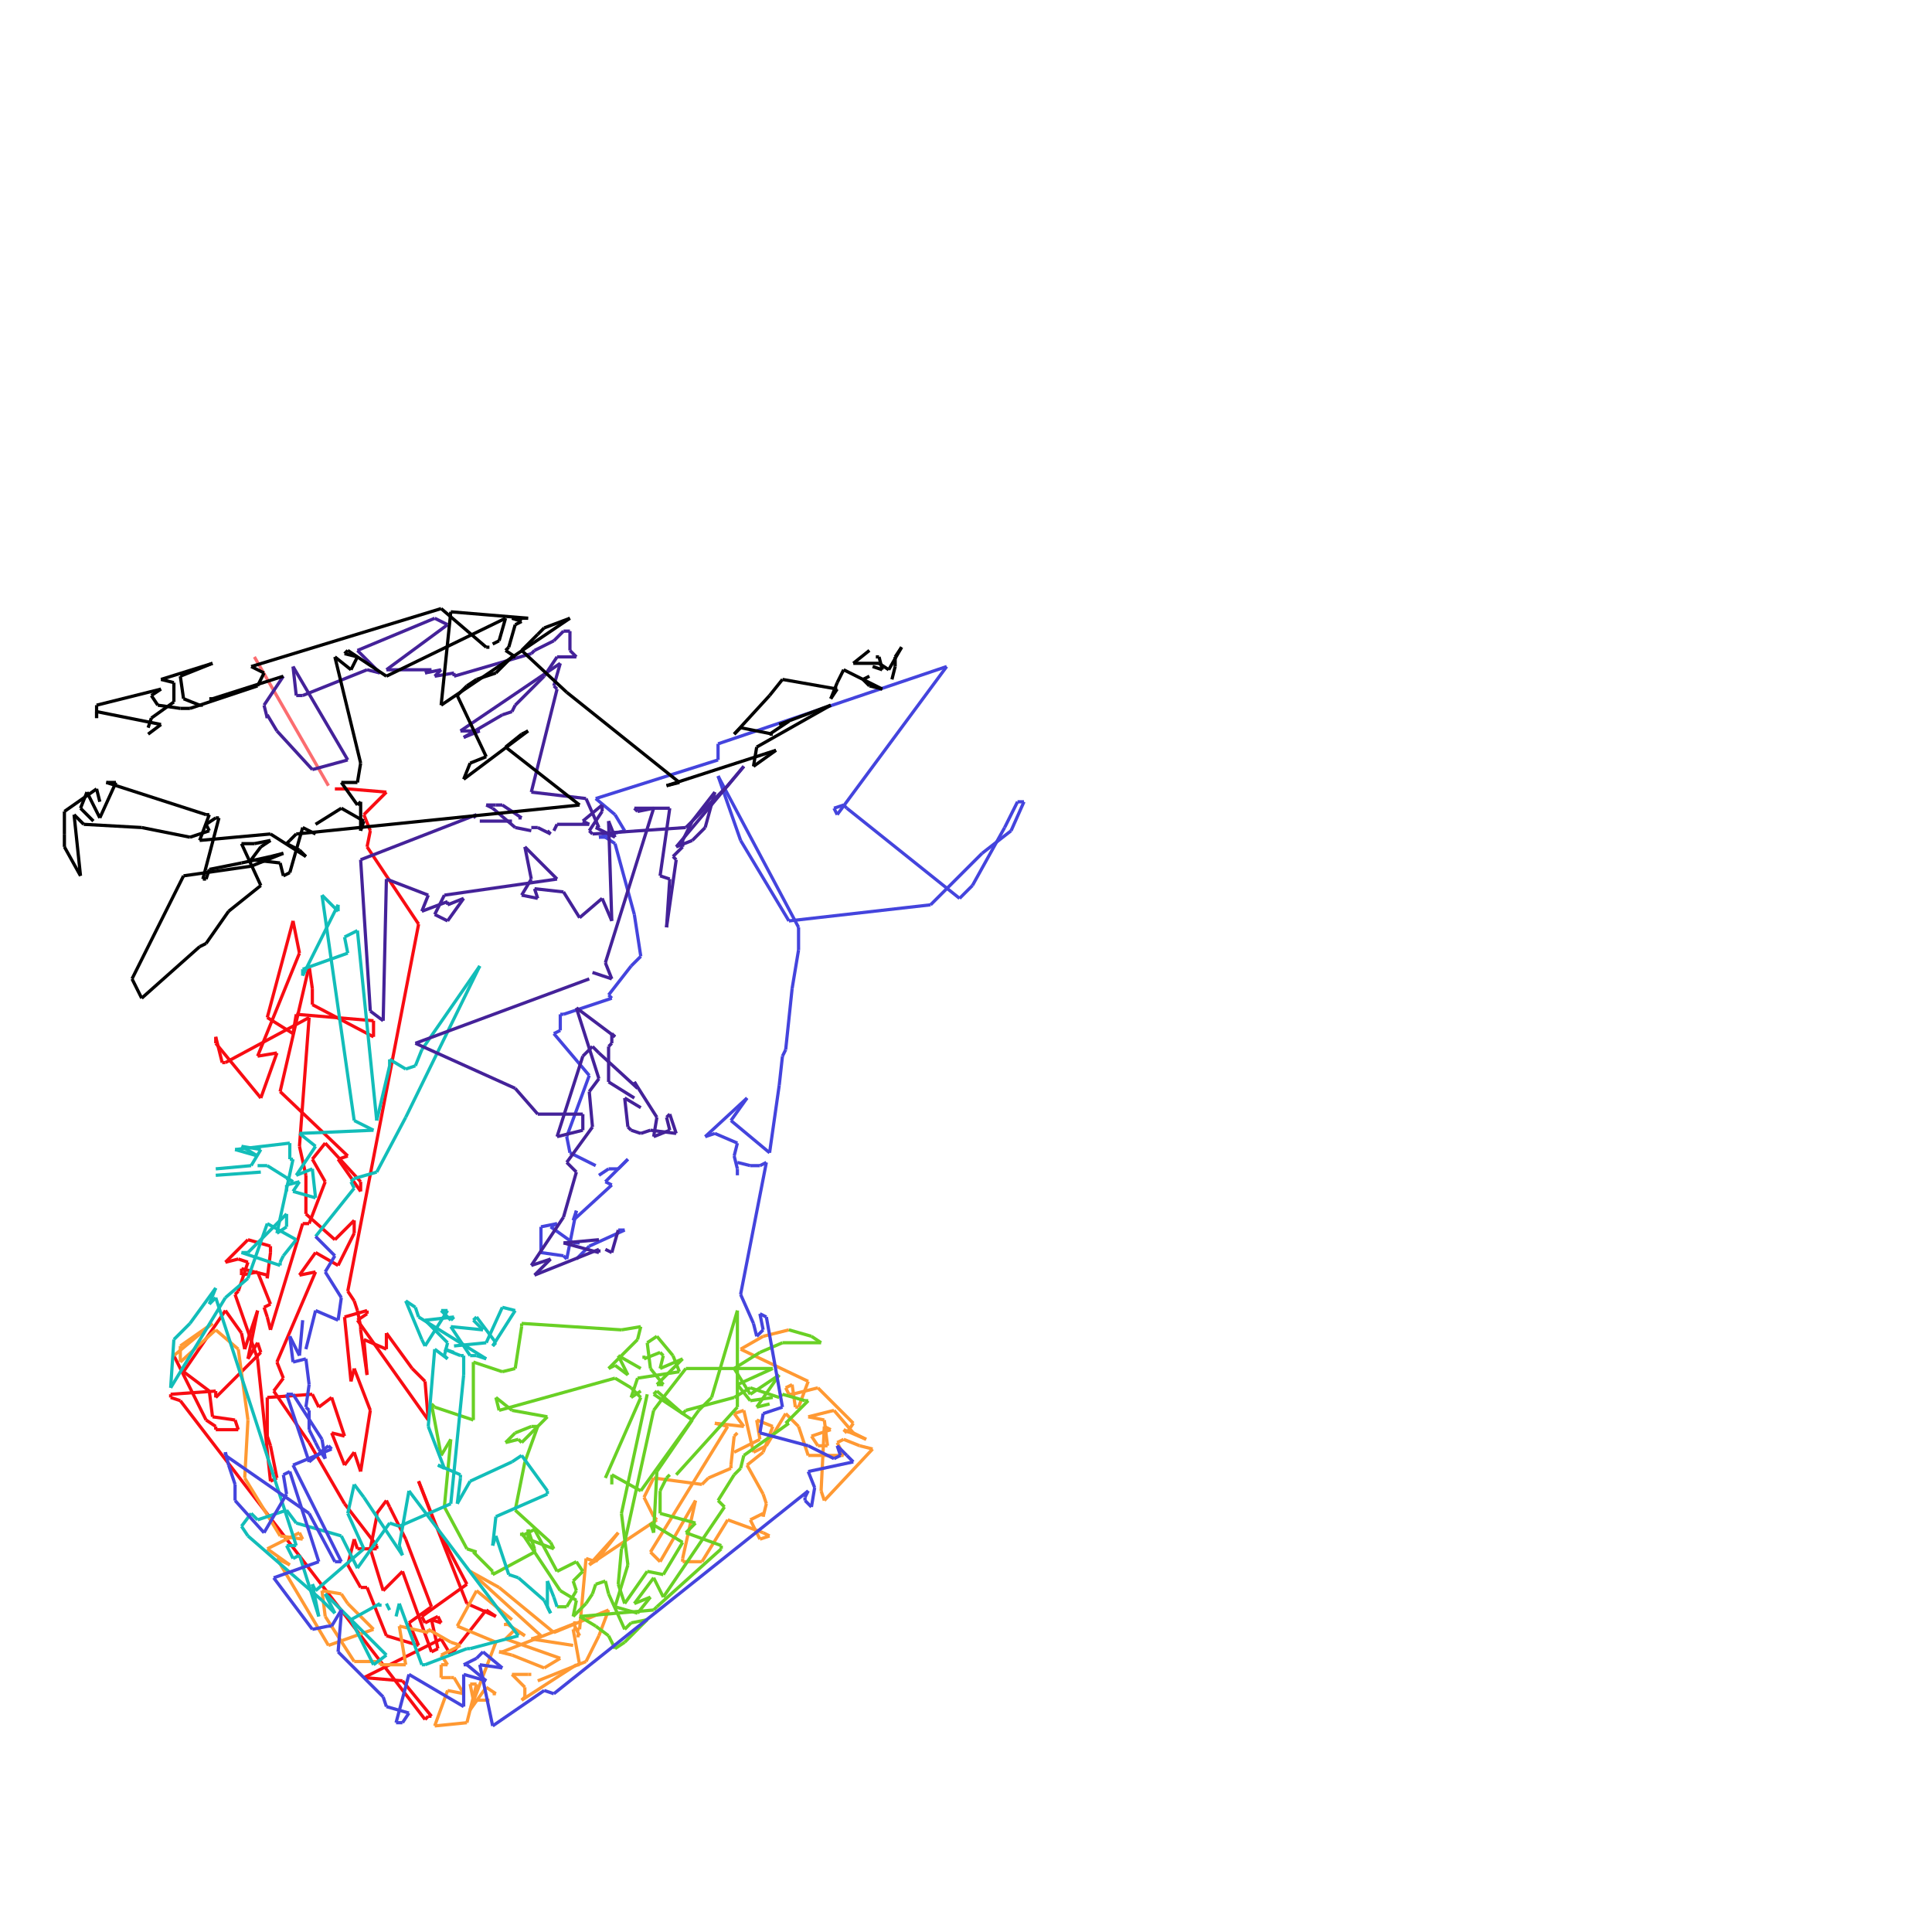 <svg xmlns="http://www.w3.org/2000/svg" width="600" height="600" version="1.1">
<line x1="79" y1="204" x2="102" y2="244" style="stroke:#f80c12;stroke-width:1" opacity="0.6"/>
<line x1="104" y1="245" x2="108" y2="245" style="stroke:#f80c12;stroke-width:1"/>
<line x1="108" y1="245" x2="120" y2="246" style="stroke:#f80c12;stroke-width:1"/>
<line x1="120" y1="246" x2="113" y2="253" style="stroke:#f80c12;stroke-width:1"/>
<line x1="113" y1="253" x2="115" y2="258" style="stroke:#f80c12;stroke-width:1"/>
<line x1="115" y1="258" x2="114" y2="263" style="stroke:#f80c12;stroke-width:1"/>
<line x1="114" y1="263" x2="130" y2="287" style="stroke:#f80c12;stroke-width:1"/>
<line x1="130" y1="287" x2="108" y2="401" style="stroke:#f80c12;stroke-width:1"/>
<line x1="108" y1="401" x2="110" y2="404" style="stroke:#f80c12;stroke-width:1"/>
<line x1="110" y1="404" x2="111" y2="407" style="stroke:#f80c12;stroke-width:1"/>
<line x1="111" y1="407" x2="112" y2="412" style="stroke:#f80c12;stroke-width:1"/>
<line x1="112" y1="412" x2="112" y2="413" style="stroke:#f80c12;stroke-width:1"/>
<line x1="112" y1="413" x2="114" y2="427" style="stroke:#f80c12;stroke-width:1"/>
<line x1="114" y1="427" x2="113" y2="416" style="stroke:#f80c12;stroke-width:1"/>
<line x1="113" y1="416" x2="120" y2="419" style="stroke:#f80c12;stroke-width:1"/>
<line x1="120" y1="419" x2="120" y2="414" style="stroke:#f80c12;stroke-width:1"/>
<line x1="120" y1="414" x2="128" y2="425" style="stroke:#f80c12;stroke-width:1"/>
<line x1="128" y1="425" x2="132" y2="429" style="stroke:#f80c12;stroke-width:1"/>
<line x1="132" y1="429" x2="133" y2="441" style="stroke:#f80c12;stroke-width:1"/>
<line x1="133" y1="441" x2="111" y2="410" style="stroke:#f80c12;stroke-width:1"/>
<line x1="111" y1="410" x2="114" y2="408" style="stroke:#f80c12;stroke-width:1"/>
<line x1="114" y1="408" x2="114" y2="407" style="stroke:#f80c12;stroke-width:1"/>
<line x1="114" y1="407" x2="107" y2="409" style="stroke:#f80c12;stroke-width:1"/>
<line x1="107" y1="409" x2="109" y2="429" style="stroke:#f80c12;stroke-width:1"/>
<line x1="109" y1="429" x2="110" y2="425" style="stroke:#f80c12;stroke-width:1"/>
<line x1="110" y1="425" x2="115" y2="438" style="stroke:#f80c12;stroke-width:1"/>
<line x1="115" y1="438" x2="112" y2="457" style="stroke:#f80c12;stroke-width:1"/>
<line x1="112" y1="457" x2="110" y2="451" style="stroke:#f80c12;stroke-width:1"/>
<line x1="110" y1="451" x2="107" y2="455" style="stroke:#f80c12;stroke-width:1"/>
<line x1="107" y1="455" x2="103" y2="445" style="stroke:#f80c12;stroke-width:1"/>
<line x1="103" y1="445" x2="107" y2="446" style="stroke:#f80c12;stroke-width:1"/>
<line x1="107" y1="446" x2="103" y2="434" style="stroke:#f80c12;stroke-width:1"/>
<line x1="103" y1="434" x2="99" y2="437" style="stroke:#f80c12;stroke-width:1"/>
<line x1="99" y1="437" x2="97" y2="433" style="stroke:#f80c12;stroke-width:1"/>
<line x1="97" y1="433" x2="83" y2="434" style="stroke:#f80c12;stroke-width:1"/>
<line x1="83" y1="434" x2="83" y2="446" style="stroke:#f80c12;stroke-width:1"/>
<line x1="83" y1="446" x2="84" y2="449" style="stroke:#f80c12;stroke-width:1"/>
<line x1="84" y1="449" x2="86" y2="459" style="stroke:#f80c12;stroke-width:1"/>
<line x1="86" y1="459" x2="84" y2="460" style="stroke:#f80c12;stroke-width:1"/>
<line x1="84" y1="460" x2="80" y2="422" style="stroke:#f80c12;stroke-width:1"/>
<line x1="80" y1="422" x2="73" y2="402" style="stroke:#f80c12;stroke-width:1"/>
<line x1="73" y1="402" x2="74" y2="401" style="stroke:#f80c12;stroke-width:1"/>
<line x1="74" y1="401" x2="77" y2="392" style="stroke:#f80c12;stroke-width:1"/>
<line x1="77" y1="392" x2="74" y2="391" style="stroke:#f80c12;stroke-width:1"/>
<line x1="74" y1="391" x2="70" y2="392" style="stroke:#f80c12;stroke-width:1"/>
<line x1="70" y1="392" x2="77" y2="385" style="stroke:#f80c12;stroke-width:1"/>
<line x1="77" y1="385" x2="84" y2="387" style="stroke:#f80c12;stroke-width:1"/>
<line x1="84" y1="387" x2="84" y2="389" style="stroke:#f80c12;stroke-width:1"/>
<line x1="84" y1="389" x2="83" y2="397" style="stroke:#f80c12;stroke-width:1"/>
<line x1="83" y1="397" x2="83" y2="396" style="stroke:#f80c12;stroke-width:1"/>
<line x1="83" y1="396" x2="75" y2="394" style="stroke:#f80c12;stroke-width:1"/>
<line x1="75" y1="394" x2="75" y2="396" style="stroke:#f80c12;stroke-width:1"/>
<line x1="75" y1="396" x2="80" y2="395" style="stroke:#f80c12;stroke-width:1"/>
<line x1="80" y1="395" x2="84" y2="405" style="stroke:#f80c12;stroke-width:1"/>
<line x1="84" y1="405" x2="82" y2="406" style="stroke:#f80c12;stroke-width:1"/>
<line x1="82" y1="406" x2="83" y2="409" style="stroke:#f80c12;stroke-width:1"/>
<line x1="83" y1="409" x2="84" y2="413" style="stroke:#f80c12;stroke-width:1"/>
<line x1="84" y1="413" x2="94" y2="380" style="stroke:#f80c12;stroke-width:1"/>
<line x1="94" y1="380" x2="96" y2="380" style="stroke:#f80c12;stroke-width:1"/>
<line x1="96" y1="380" x2="101" y2="367" style="stroke:#f80c12;stroke-width:1"/>
<line x1="101" y1="367" x2="97" y2="360" style="stroke:#f80c12;stroke-width:1"/>
<line x1="97" y1="360" x2="101" y2="355" style="stroke:#f80c12;stroke-width:1"/>
<line x1="101" y1="355" x2="112" y2="367" style="stroke:#f80c12;stroke-width:1"/>
<line x1="112" y1="367" x2="112" y2="370" style="stroke:#f80c12;stroke-width:1"/>
<line x1="112" y1="370" x2="105" y2="360" style="stroke:#f80c12;stroke-width:1"/>
<line x1="105" y1="360" x2="108" y2="359" style="stroke:#f80c12;stroke-width:1"/>
<line x1="108" y1="359" x2="87" y2="339" style="stroke:#f80c12;stroke-width:1"/>
<line x1="87" y1="339" x2="96" y2="300" style="stroke:#f80c12;stroke-width:1"/>
<line x1="96" y1="300" x2="97" y2="307" style="stroke:#f80c12;stroke-width:1"/>
<line x1="97" y1="307" x2="97" y2="312" style="stroke:#f80c12;stroke-width:1"/>
<line x1="97" y1="312" x2="116" y2="322" style="stroke:#f80c12;stroke-width:1"/>
<line x1="116" y1="322" x2="116" y2="317" style="stroke:#f80c12;stroke-width:1"/>
<line x1="116" y1="317" x2="92" y2="315" style="stroke:#f80c12;stroke-width:1"/>
<line x1="92" y1="315" x2="91" y2="321" style="stroke:#f80c12;stroke-width:1"/>
<line x1="91" y1="321" x2="83" y2="316" style="stroke:#f80c12;stroke-width:1"/>
<line x1="83" y1="316" x2="91" y2="286" style="stroke:#f80c12;stroke-width:1"/>
<line x1="91" y1="286" x2="93" y2="296" style="stroke:#f80c12;stroke-width:1"/>
<line x1="93" y1="296" x2="80" y2="328" style="stroke:#f80c12;stroke-width:1"/>
<line x1="80" y1="328" x2="86" y2="327" style="stroke:#f80c12;stroke-width:1"/>
<line x1="86" y1="327" x2="81" y2="341" style="stroke:#f80c12;stroke-width:1"/>
<line x1="81" y1="341" x2="67" y2="324" style="stroke:#f80c12;stroke-width:1"/>
<line x1="67" y1="324" x2="67" y2="322" style="stroke:#f80c12;stroke-width:1"/>
<line x1="67" y1="322" x2="69" y2="330" style="stroke:#f80c12;stroke-width:1"/>
<line x1="69" y1="330" x2="70" y2="330" style="stroke:#f80c12;stroke-width:1"/>
<line x1="70" y1="330" x2="96" y2="316" style="stroke:#f80c12;stroke-width:1"/>
<line x1="96" y1="316" x2="93" y2="356" style="stroke:#f80c12;stroke-width:1"/>
<line x1="93" y1="356" x2="95" y2="365" style="stroke:#f80c12;stroke-width:1"/>
<line x1="95" y1="365" x2="95" y2="377" style="stroke:#f80c12;stroke-width:1"/>
<line x1="95" y1="377" x2="104" y2="385" style="stroke:#f80c12;stroke-width:1"/>
<line x1="104" y1="385" x2="110" y2="379" style="stroke:#f80c12;stroke-width:1"/>
<line x1="110" y1="379" x2="110" y2="383" style="stroke:#f80c12;stroke-width:1"/>
<line x1="110" y1="383" x2="105" y2="393" style="stroke:#f80c12;stroke-width:1"/>
<line x1="105" y1="393" x2="98" y2="389" style="stroke:#f80c12;stroke-width:1"/>
<line x1="98" y1="389" x2="93" y2="396" style="stroke:#f80c12;stroke-width:1"/>
<line x1="93" y1="396" x2="98" y2="395" style="stroke:#f80c12;stroke-width:1"/>
<line x1="98" y1="395" x2="86" y2="423" style="stroke:#f80c12;stroke-width:1"/>
<line x1="86" y1="423" x2="88" y2="428" style="stroke:#f80c12;stroke-width:1"/>
<line x1="88" y1="428" x2="85" y2="432" style="stroke:#f80c12;stroke-width:1"/>
<line x1="85" y1="432" x2="96" y2="448" style="stroke:#f80c12;stroke-width:1"/>
<line x1="96" y1="448" x2="107" y2="467" style="stroke:#f80c12;stroke-width:1"/>
<line x1="107" y1="467" x2="117" y2="480" style="stroke:#f80c12;stroke-width:1"/>
<line x1="117" y1="480" x2="117" y2="481" style="stroke:#f80c12;stroke-width:1"/>
<line x1="117" y1="481" x2="111" y2="481" style="stroke:#f80c12;stroke-width:1"/>
<line x1="111" y1="481" x2="110" y2="478" style="stroke:#f80c12;stroke-width:1"/>
<line x1="110" y1="478" x2="108" y2="486" style="stroke:#f80c12;stroke-width:1"/>
<line x1="108" y1="486" x2="112" y2="493" style="stroke:#f80c12;stroke-width:1"/>
<line x1="112" y1="493" x2="114" y2="493" style="stroke:#f80c12;stroke-width:1"/>
<line x1="114" y1="493" x2="120" y2="508" style="stroke:#f80c12;stroke-width:1"/>
<line x1="120" y1="508" x2="130" y2="511" style="stroke:#f80c12;stroke-width:1"/>
<line x1="130" y1="511" x2="127" y2="504" style="stroke:#f80c12;stroke-width:1"/>
<line x1="127" y1="504" x2="134" y2="499" style="stroke:#f80c12;stroke-width:1"/>
<line x1="134" y1="499" x2="126" y2="478" style="stroke:#f80c12;stroke-width:1"/>
<line x1="126" y1="478" x2="121" y2="468" style="stroke:#f80c12;stroke-width:1"/>
<line x1="121" y1="468" x2="120" y2="466" style="stroke:#f80c12;stroke-width:1"/>
<line x1="120" y1="466" x2="117" y2="470" style="stroke:#f80c12;stroke-width:1"/>
<line x1="117" y1="470" x2="117" y2="471" style="stroke:#f80c12;stroke-width:1"/>
<line x1="117" y1="471" x2="115" y2="481" style="stroke:#f80c12;stroke-width:1"/>
<line x1="115" y1="481" x2="119" y2="494" style="stroke:#f80c12;stroke-width:1"/>
<line x1="119" y1="494" x2="125" y2="488" style="stroke:#f80c12;stroke-width:1"/>
<line x1="125" y1="488" x2="134" y2="513" style="stroke:#f80c12;stroke-width:1"/>
<line x1="134" y1="513" x2="136" y2="512" style="stroke:#f80c12;stroke-width:1"/>
<line x1="136" y1="512" x2="134" y2="503" style="stroke:#f80c12;stroke-width:1"/>
<line x1="134" y1="503" x2="137" y2="504" style="stroke:#f80c12;stroke-width:1"/>
<line x1="137" y1="504" x2="136" y2="502" style="stroke:#f80c12;stroke-width:1"/>
<line x1="136" y1="502" x2="132" y2="504" style="stroke:#f80c12;stroke-width:1"/>
<line x1="132" y1="504" x2="131" y2="502" style="stroke:#f80c12;stroke-width:1"/>
<line x1="131" y1="502" x2="145" y2="492" style="stroke:#f80c12;stroke-width:1"/>
<line x1="145" y1="492" x2="135" y2="473" style="stroke:#f80c12;stroke-width:1"/>
<line x1="135" y1="473" x2="130" y2="460" style="stroke:#f80c12;stroke-width:1"/>
<line x1="130" y1="460" x2="145" y2="498" style="stroke:#f80c12;stroke-width:1"/>
<line x1="145" y1="498" x2="154" y2="502" style="stroke:#f80c12;stroke-width:1"/>
<line x1="154" y1="502" x2="151" y2="500" style="stroke:#f80c12;stroke-width:1"/>
<line x1="151" y1="500" x2="140" y2="514" style="stroke:#f80c12;stroke-width:1"/>
<line x1="140" y1="514" x2="137" y2="509" style="stroke:#f80c12;stroke-width:1"/>
<line x1="137" y1="509" x2="113" y2="521" style="stroke:#f80c12;stroke-width:1"/>
<line x1="113" y1="521" x2="125" y2="522" style="stroke:#f80c12;stroke-width:1"/>
<line x1="125" y1="522" x2="134" y2="533" style="stroke:#f80c12;stroke-width:1"/>
<line x1="134" y1="533" x2="133" y2="533" style="stroke:#f80c12;stroke-width:1"/>
<line x1="133" y1="533" x2="132" y2="534" style="stroke:#f80c12;stroke-width:1"/>
<line x1="132" y1="534" x2="56" y2="435" style="stroke:#f80c12;stroke-width:1"/>
<line x1="56" y1="435" x2="53" y2="434" style="stroke:#f80c12;stroke-width:1"/>
<line x1="53" y1="434" x2="53" y2="433" style="stroke:#f80c12;stroke-width:1"/>
<line x1="53" y1="433" x2="67" y2="432" style="stroke:#f80c12;stroke-width:1"/>
<line x1="67" y1="432" x2="67" y2="434" style="stroke:#f80c12;stroke-width:1"/>
<line x1="67" y1="434" x2="81" y2="420" style="stroke:#f80c12;stroke-width:1"/>
<line x1="81" y1="420" x2="80" y2="417" style="stroke:#f80c12;stroke-width:1"/>
<line x1="80" y1="417" x2="77" y2="422" style="stroke:#f80c12;stroke-width:1"/>
<line x1="77" y1="422" x2="80" y2="407" style="stroke:#f80c12;stroke-width:1"/>
<line x1="80" y1="407" x2="76" y2="419" style="stroke:#f80c12;stroke-width:1"/>
<line x1="76" y1="419" x2="75" y2="414" style="stroke:#f80c12;stroke-width:1"/>
<line x1="75" y1="414" x2="70" y2="407" style="stroke:#f80c12;stroke-width:1"/>
<line x1="70" y1="407" x2="57" y2="426" style="stroke:#f80c12;stroke-width:1"/>
<line x1="57" y1="426" x2="65" y2="432" style="stroke:#f80c12;stroke-width:1"/>
<line x1="65" y1="432" x2="66" y2="440" style="stroke:#f80c12;stroke-width:1"/>
<line x1="66" y1="440" x2="73" y2="441" style="stroke:#f80c12;stroke-width:1"/>
<line x1="73" y1="441" x2="74" y2="444" style="stroke:#f80c12;stroke-width:1"/>
<line x1="74" y1="444" x2="67" y2="444" style="stroke:#f80c12;stroke-width:1"/>
<line x1="67" y1="444" x2="67" y2="443" style="stroke:#f80c12;stroke-width:1"/>
<line x1="67" y1="443" x2="64" y2="441" style="stroke:#f80c12;stroke-width:1"/>
<line x1="64" y1="441" x2="54" y2="421" style="stroke:#f80c12;stroke-width:1"/>
<line x1="54" y1="421" x2="66" y2="411" style="stroke:#ff9933;stroke-width:1"/>
<line x1="66" y1="411" x2="56" y2="418" style="stroke:#ff9933;stroke-width:1"/>
<line x1="56" y1="418" x2="56" y2="423" style="stroke:#ff9933;stroke-width:1"/>
<line x1="56" y1="423" x2="67" y2="413" style="stroke:#ff9933;stroke-width:1"/>
<line x1="67" y1="413" x2="74" y2="419" style="stroke:#ff9933;stroke-width:1"/>
<line x1="74" y1="419" x2="77" y2="441" style="stroke:#ff9933;stroke-width:1"/>
<line x1="77" y1="441" x2="76" y2="459" style="stroke:#ff9933;stroke-width:1"/>
<line x1="76" y1="459" x2="87" y2="477" style="stroke:#ff9933;stroke-width:1"/>
<line x1="87" y1="477" x2="94" y2="478" style="stroke:#ff9933;stroke-width:1"/>
<line x1="94" y1="478" x2="93" y2="476" style="stroke:#ff9933;stroke-width:1"/>
<line x1="93" y1="476" x2="83" y2="481" style="stroke:#ff9933;stroke-width:1"/>
<line x1="83" y1="481" x2="90" y2="486" style="stroke:#ff9933;stroke-width:1"/>
<line x1="90" y1="486" x2="86" y2="484" style="stroke:#ff9933;stroke-width:1"/>
<line x1="86" y1="484" x2="102" y2="511" style="stroke:#ff9933;stroke-width:1"/>
<line x1="102" y1="511" x2="116" y2="506" style="stroke:#ff9933;stroke-width:1"/>
<line x1="116" y1="506" x2="108" y2="498" style="stroke:#ff9933;stroke-width:1"/>
<line x1="108" y1="498" x2="106" y2="495" style="stroke:#ff9933;stroke-width:1"/>
<line x1="106" y1="495" x2="100" y2="494" style="stroke:#ff9933;stroke-width:1"/>
<line x1="100" y1="494" x2="101" y2="502" style="stroke:#ff9933;stroke-width:1"/>
<line x1="101" y1="502" x2="110" y2="516" style="stroke:#ff9933;stroke-width:1"/>
<line x1="110" y1="516" x2="118" y2="516" style="stroke:#ff9933;stroke-width:1"/>
<line x1="118" y1="516" x2="118" y2="517" style="stroke:#ff9933;stroke-width:1"/>
<line x1="118" y1="517" x2="126" y2="517" style="stroke:#ff9933;stroke-width:1"/>
<line x1="126" y1="517" x2="124" y2="505" style="stroke:#ff9933;stroke-width:1"/>
<line x1="124" y1="505" x2="133" y2="507" style="stroke:#ff9933;stroke-width:1"/>
<line x1="133" y1="507" x2="133" y2="506" style="stroke:#ff9933;stroke-width:1"/>
<line x1="133" y1="506" x2="140" y2="510" style="stroke:#ff9933;stroke-width:1"/>
<line x1="140" y1="510" x2="143" y2="511" style="stroke:#ff9933;stroke-width:1"/>
<line x1="143" y1="511" x2="137" y2="514" style="stroke:#ff9933;stroke-width:1"/>
<line x1="137" y1="514" x2="139" y2="517" style="stroke:#ff9933;stroke-width:1"/>
<line x1="139" y1="517" x2="137" y2="517" style="stroke:#ff9933;stroke-width:1"/>
<line x1="137" y1="517" x2="137" y2="521" style="stroke:#ff9933;stroke-width:1"/>
<line x1="137" y1="521" x2="140" y2="521" style="stroke:#ff9933;stroke-width:1"/>
<line x1="140" y1="521" x2="141" y2="521" style="stroke:#ff9933;stroke-width:1"/>
<line x1="141" y1="521" x2="144" y2="526" style="stroke:#ff9933;stroke-width:1"/>
<line x1="144" y1="526" x2="139" y2="525" style="stroke:#ff9933;stroke-width:1"/>
<line x1="139" y1="525" x2="135" y2="536" style="stroke:#ff9933;stroke-width:1"/>
<line x1="135" y1="536" x2="145" y2="535" style="stroke:#ff9933;stroke-width:1"/>
<line x1="145" y1="535" x2="148" y2="523" style="stroke:#ff9933;stroke-width:1"/>
<line x1="148" y1="523" x2="146" y2="523" style="stroke:#ff9933;stroke-width:1"/>
<line x1="146" y1="523" x2="147" y2="528" style="stroke:#ff9933;stroke-width:1"/>
<line x1="147" y1="528" x2="152" y2="528" style="stroke:#ff9933;stroke-width:1"/>
<line x1="153" y1="526" x2="154" y2="526" style="stroke:#ff9933;stroke-width:1"/>
<line x1="154" y1="526" x2="151" y2="524" style="stroke:#ff9933;stroke-width:1"/>
<line x1="151" y1="524" x2="146" y2="531" style="stroke:#ff9933;stroke-width:1"/>
<line x1="146" y1="531" x2="154" y2="510" style="stroke:#ff9933;stroke-width:1"/>
<line x1="154" y1="510" x2="142" y2="505" style="stroke:#ff9933;stroke-width:1"/>
<line x1="142" y1="505" x2="148" y2="494" style="stroke:#ff9933;stroke-width:1"/>
<line x1="148" y1="494" x2="159" y2="503" style="stroke:#ff9933;stroke-width:1"/>
<line x1="157" y1="505" x2="157" y2="504" style="stroke:#ff9933;stroke-width:1"/>
<line x1="157" y1="504" x2="163" y2="508" style="stroke:#ff9933;stroke-width:1"/>
<line x1="163" y1="508" x2="160" y2="506" style="stroke:#ff9933;stroke-width:1"/>
<line x1="160" y1="506" x2="157" y2="509" style="stroke:#ff9933;stroke-width:1"/>
<line x1="157" y1="509" x2="174" y2="515" style="stroke:#ff9933;stroke-width:1"/>
<line x1="174" y1="515" x2="169" y2="518" style="stroke:#ff9933;stroke-width:1"/>
<line x1="169" y1="518" x2="159" y2="514" style="stroke:#ff9933;stroke-width:1"/>
<line x1="159" y1="514" x2="155" y2="513" style="stroke:#ff9933;stroke-width:1"/>
<line x1="155" y1="513" x2="156" y2="513" style="stroke:#ff9933;stroke-width:1"/>
<line x1="156" y1="513" x2="179" y2="504" style="stroke:#ff9933;stroke-width:1"/>
<line x1="179" y1="504" x2="178" y2="504" style="stroke:#ff9933;stroke-width:1"/>
<line x1="178" y1="504" x2="180" y2="508" style="stroke:#ff9933;stroke-width:1"/>
<line x1="180" y1="508" x2="179" y2="508" style="stroke:#ff9933;stroke-width:1"/>
<line x1="178" y1="511" x2="165" y2="509" style="stroke:#ff9933;stroke-width:1"/>
<line x1="165" y1="509" x2="168" y2="508" style="stroke:#ff9933;stroke-width:1"/>
<line x1="168" y1="508" x2="146" y2="488" style="stroke:#ff9933;stroke-width:1"/>
<line x1="146" y1="488" x2="155" y2="493" style="stroke:#ff9933;stroke-width:1"/>
<line x1="155" y1="493" x2="172" y2="507" style="stroke:#ff9933;stroke-width:1"/>
<line x1="172" y1="507" x2="189" y2="500" style="stroke:#ff9933;stroke-width:1"/>
<line x1="189" y1="500" x2="186" y2="508" style="stroke:#ff9933;stroke-width:1"/>
<line x1="186" y1="508" x2="182" y2="516" style="stroke:#ff9933;stroke-width:1"/>
<line x1="182" y1="516" x2="167" y2="522" style="stroke:#ff9933;stroke-width:1"/>
<line x1="165" y1="520" x2="164" y2="520" style="stroke:#ff9933;stroke-width:1"/>
<line x1="164" y1="520" x2="159" y2="520" style="stroke:#ff9933;stroke-width:1"/>
<line x1="159" y1="520" x2="163" y2="524" style="stroke:#ff9933;stroke-width:1"/>
<line x1="163" y1="524" x2="163" y2="527" style="stroke:#ff9933;stroke-width:1"/>
<line x1="163" y1="527" x2="162" y2="528" style="stroke:#ff9933;stroke-width:1"/>
<line x1="162" y1="528" x2="179" y2="517" style="stroke:#ff9933;stroke-width:1"/>
<line x1="179" y1="517" x2="180" y2="517" style="stroke:#ff9933;stroke-width:1"/>
<line x1="180" y1="517" x2="178" y2="506" style="stroke:#ff9933;stroke-width:1"/>
<line x1="178" y1="506" x2="180" y2="506" style="stroke:#ff9933;stroke-width:1"/>
<line x1="180" y1="506" x2="182" y2="484" style="stroke:#ff9933;stroke-width:1"/>
<line x1="182" y1="484" x2="185" y2="485" style="stroke:#ff9933;stroke-width:1"/>
<line x1="185" y1="485" x2="192" y2="476" style="stroke:#ff9933;stroke-width:1"/>
<line x1="192" y1="476" x2="183" y2="486" style="stroke:#ff9933;stroke-width:1"/>
<line x1="183" y1="486" x2="204" y2="472" style="stroke:#ff9933;stroke-width:1"/>
<line x1="204" y1="472" x2="203" y2="471" style="stroke:#ff9933;stroke-width:1"/>
<line x1="203" y1="471" x2="200" y2="465" style="stroke:#ff9933;stroke-width:1"/>
<line x1="200" y1="465" x2="203" y2="459" style="stroke:#ff9933;stroke-width:1"/>
<line x1="203" y1="459" x2="218" y2="461" style="stroke:#ff9933;stroke-width:1"/>
<line x1="218" y1="461" x2="220" y2="459" style="stroke:#ff9933;stroke-width:1"/>
<line x1="220" y1="459" x2="227" y2="456" style="stroke:#ff9933;stroke-width:1"/>
<line x1="227" y1="456" x2="227" y2="455" style="stroke:#ff9933;stroke-width:1"/>
<line x1="227" y1="455" x2="228" y2="446" style="stroke:#ff9933;stroke-width:1"/>
<line x1="228" y1="446" x2="229" y2="445" style="stroke:#ff9933;stroke-width:1"/>
<line x1="228" y1="451" x2="236" y2="447" style="stroke:#ff9933;stroke-width:1"/>
<line x1="236" y1="447" x2="235" y2="441" style="stroke:#ff9933;stroke-width:1"/>
<line x1="235" y1="441" x2="240" y2="443" style="stroke:#ff9933;stroke-width:1"/>
<line x1="240" y1="443" x2="237" y2="451" style="stroke:#ff9933;stroke-width:1"/>
<line x1="237" y1="451" x2="232" y2="455" style="stroke:#ff9933;stroke-width:1"/>
<line x1="232" y1="455" x2="237" y2="464" style="stroke:#ff9933;stroke-width:1"/>
<line x1="237" y1="464" x2="238" y2="467" style="stroke:#ff9933;stroke-width:1"/>
<line x1="238" y1="467" x2="237" y2="471" style="stroke:#ff9933;stroke-width:1"/>
<line x1="237" y1="471" x2="237" y2="470" style="stroke:#ff9933;stroke-width:1"/>
<line x1="237" y1="470" x2="233" y2="472" style="stroke:#ff9933;stroke-width:1"/>
<line x1="233" y1="472" x2="236" y2="478" style="stroke:#ff9933;stroke-width:1"/>
<line x1="236" y1="478" x2="239" y2="477" style="stroke:#ff9933;stroke-width:1"/>
<line x1="239" y1="477" x2="237" y2="476" style="stroke:#ff9933;stroke-width:1"/>
<line x1="237" y1="476" x2="226" y2="472" style="stroke:#ff9933;stroke-width:1"/>
<line x1="226" y1="472" x2="218" y2="485" style="stroke:#ff9933;stroke-width:1"/>
<line x1="218" y1="485" x2="212" y2="485" style="stroke:#ff9933;stroke-width:1"/>
<line x1="212" y1="485" x2="212" y2="484" style="stroke:#ff9933;stroke-width:1"/>
<line x1="212" y1="484" x2="216" y2="466" style="stroke:#ff9933;stroke-width:1"/>
<line x1="216" y1="466" x2="205" y2="485" style="stroke:#ff9933;stroke-width:1"/>
<line x1="205" y1="485" x2="202" y2="482" style="stroke:#ff9933;stroke-width:1"/>
<line x1="202" y1="482" x2="226" y2="443" style="stroke:#ff9933;stroke-width:1"/>
<line x1="226" y1="443" x2="222" y2="442" style="stroke:#ff9933;stroke-width:1"/>
<line x1="222" y1="442" x2="231" y2="443" style="stroke:#ff9933;stroke-width:1"/>
<line x1="231" y1="443" x2="228" y2="439" style="stroke:#ff9933;stroke-width:1"/>
<line x1="228" y1="439" x2="231" y2="438" style="stroke:#ff9933;stroke-width:1"/>
<line x1="231" y1="438" x2="234" y2="451" style="stroke:#ff9933;stroke-width:1"/>
<line x1="234" y1="451" x2="238" y2="449" style="stroke:#ff9933;stroke-width:1"/>
<line x1="238" y1="449" x2="244" y2="439" style="stroke:#ff9933;stroke-width:1"/>
<line x1="244" y1="439" x2="248" y2="443" style="stroke:#ff9933;stroke-width:1"/>
<line x1="248" y1="443" x2="251" y2="452" style="stroke:#ff9933;stroke-width:1"/>
<line x1="251" y1="452" x2="262" y2="452" style="stroke:#ff9933;stroke-width:1"/>
<line x1="262" y1="452" x2="260" y2="448" style="stroke:#ff9933;stroke-width:1"/>
<line x1="260" y1="448" x2="262" y2="447" style="stroke:#ff9933;stroke-width:1"/>
<line x1="262" y1="447" x2="267" y2="449" style="stroke:#ff9933;stroke-width:1"/>
<line x1="267" y1="449" x2="271" y2="450" style="stroke:#ff9933;stroke-width:1"/>
<line x1="271" y1="450" x2="256" y2="466" style="stroke:#ff9933;stroke-width:1"/>
<line x1="256" y1="466" x2="255" y2="463" style="stroke:#ff9933;stroke-width:1"/>
<line x1="255" y1="463" x2="256" y2="443" style="stroke:#ff9933;stroke-width:1"/>
<line x1="256" y1="443" x2="258" y2="444" style="stroke:#ff9933;stroke-width:1"/>
<line x1="258" y1="444" x2="252" y2="446" style="stroke:#ff9933;stroke-width:1"/>
<line x1="252" y1="446" x2="254" y2="449" style="stroke:#ff9933;stroke-width:1"/>
<line x1="254" y1="449" x2="257" y2="449" style="stroke:#ff9933;stroke-width:1"/>
<line x1="257" y1="449" x2="256" y2="441" style="stroke:#ff9933;stroke-width:1"/>
<line x1="256" y1="441" x2="251" y2="440" style="stroke:#ff9933;stroke-width:1"/>
<line x1="251" y1="440" x2="259" y2="438" style="stroke:#ff9933;stroke-width:1"/>
<line x1="259" y1="438" x2="265" y2="445" style="stroke:#ff9933;stroke-width:1"/>
<line x1="265" y1="445" x2="269" y2="447" style="stroke:#ff9933;stroke-width:1"/>
<line x1="269" y1="447" x2="262" y2="444" style="stroke:#ff9933;stroke-width:1"/>
<line x1="262" y1="444" x2="263" y2="445" style="stroke:#ff9933;stroke-width:1"/>
<line x1="263" y1="445" x2="265" y2="442" style="stroke:#ff9933;stroke-width:1"/>
<line x1="265" y1="442" x2="254" y2="431" style="stroke:#ff9933;stroke-width:1"/>
<line x1="254" y1="431" x2="246" y2="433" style="stroke:#ff9933;stroke-width:1"/>
<line x1="246" y1="433" x2="245" y2="433" style="stroke:#ff9933;stroke-width:1"/>
<line x1="245" y1="433" x2="244" y2="431" style="stroke:#ff9933;stroke-width:1"/>
<line x1="244" y1="431" x2="246" y2="430" style="stroke:#ff9933;stroke-width:1"/>
<line x1="246" y1="430" x2="247" y2="437" style="stroke:#ff9933;stroke-width:1"/>
<line x1="247" y1="437" x2="248" y2="437" style="stroke:#ff9933;stroke-width:1"/>
<line x1="248" y1="437" x2="251" y2="429" style="stroke:#ff9933;stroke-width:1"/>
<line x1="251" y1="429" x2="230" y2="419" style="stroke:#ff9933;stroke-width:1"/>
<line x1="230" y1="419" x2="237" y2="415" style="stroke:#ff9933;stroke-width:1"/>
<line x1="237" y1="415" x2="245" y2="413" style="stroke:#ff9933;stroke-width:1"/>
<line x1="245" y1="413" x2="252" y2="415" style="stroke:#69d025;stroke-width:1"/>
<line x1="252" y1="415" x2="255" y2="417" style="stroke:#69d025;stroke-width:1"/>
<line x1="255" y1="417" x2="246" y2="417" style="stroke:#69d025;stroke-width:1"/>
<line x1="246" y1="417" x2="243" y2="417" style="stroke:#69d025;stroke-width:1"/>
<line x1="243" y1="417" x2="236" y2="420" style="stroke:#69d025;stroke-width:1"/>
<line x1="236" y1="420" x2="228" y2="425" style="stroke:#69d025;stroke-width:1"/>
<line x1="228" y1="425" x2="233" y2="433" style="stroke:#69d025;stroke-width:1"/>
<line x1="233" y1="433" x2="242" y2="427" style="stroke:#69d025;stroke-width:1"/>
<line x1="242" y1="427" x2="235" y2="437" style="stroke:#69d025;stroke-width:1"/>
<line x1="235" y1="437" x2="239" y2="436" style="stroke:#69d025;stroke-width:1"/>
<line x1="240" y1="434" x2="233" y2="435" style="stroke:#69d025;stroke-width:1"/>
<line x1="233" y1="435" x2="229" y2="430" style="stroke:#69d025;stroke-width:1"/>
<line x1="229" y1="430" x2="240" y2="425" style="stroke:#69d025;stroke-width:1"/>
<line x1="240" y1="425" x2="213" y2="425" style="stroke:#69d025;stroke-width:1"/>
<line x1="213" y1="425" x2="206" y2="434" style="stroke:#69d025;stroke-width:1"/>
<line x1="206" y1="434" x2="203" y2="438" style="stroke:#69d025;stroke-width:1"/>
<line x1="203" y1="438" x2="194" y2="479" style="stroke:#69d025;stroke-width:1"/>
<line x1="194" y1="479" x2="193" y2="481" style="stroke:#69d025;stroke-width:1"/>
<line x1="193" y1="481" x2="192" y2="492" style="stroke:#69d025;stroke-width:1"/>
<line x1="192" y1="492" x2="194" y2="498" style="stroke:#69d025;stroke-width:1"/>
<line x1="194" y1="498" x2="201" y2="488" style="stroke:#69d025;stroke-width:1"/>
<line x1="201" y1="488" x2="206" y2="489" style="stroke:#69d025;stroke-width:1"/>
<line x1="206" y1="489" x2="212" y2="479" style="stroke:#69d025;stroke-width:1"/>
<line x1="212" y1="479" x2="202" y2="473" style="stroke:#69d025;stroke-width:1"/>
<line x1="202" y1="473" x2="203" y2="476" style="stroke:#69d025;stroke-width:1"/>
<line x1="203" y1="476" x2="204" y2="457" style="stroke:#69d025;stroke-width:1"/>
<line x1="204" y1="457" x2="215" y2="441" style="stroke:#69d025;stroke-width:1"/>
<line x1="215" y1="441" x2="203" y2="433" style="stroke:#69d025;stroke-width:1"/>
<line x1="203" y1="433" x2="204" y2="432" style="stroke:#69d025;stroke-width:1"/>
<line x1="204" y1="432" x2="212" y2="439" style="stroke:#69d025;stroke-width:1"/>
<line x1="212" y1="439" x2="213" y2="438" style="stroke:#69d025;stroke-width:1"/>
<line x1="213" y1="438" x2="228" y2="434" style="stroke:#69d025;stroke-width:1"/>
<line x1="228" y1="434" x2="233" y2="431" style="stroke:#69d025;stroke-width:1"/>
<line x1="233" y1="431" x2="242" y2="434" style="stroke:#69d025;stroke-width:1"/>
<line x1="242" y1="434" x2="243" y2="433" style="stroke:#69d025;stroke-width:1"/>
<line x1="243" y1="433" x2="250" y2="435" style="stroke:#69d025;stroke-width:1"/>
<line x1="250" y1="435" x2="251" y2="435" style="stroke:#69d025;stroke-width:1"/>
<line x1="251" y1="435" x2="244" y2="442" style="stroke:#69d025;stroke-width:1"/>
<line x1="244" y1="442" x2="245" y2="442" style="stroke:#69d025;stroke-width:1"/>
<line x1="245" y1="442" x2="231" y2="452" style="stroke:#69d025;stroke-width:1"/>
<line x1="231" y1="452" x2="230" y2="456" style="stroke:#69d025;stroke-width:1"/>
<line x1="230" y1="456" x2="228" y2="458" style="stroke:#69d025;stroke-width:1"/>
<line x1="228" y1="458" x2="223" y2="466" style="stroke:#69d025;stroke-width:1"/>
<line x1="223" y1="466" x2="225" y2="468" style="stroke:#69d025;stroke-width:1"/>
<line x1="225" y1="468" x2="206" y2="496" style="stroke:#69d025;stroke-width:1"/>
<line x1="206" y1="496" x2="203" y2="490" style="stroke:#69d025;stroke-width:1"/>
<line x1="203" y1="490" x2="197" y2="498" style="stroke:#69d025;stroke-width:1"/>
<line x1="197" y1="498" x2="202" y2="496" style="stroke:#69d025;stroke-width:1"/>
<line x1="202" y1="496" x2="198" y2="501" style="stroke:#69d025;stroke-width:1"/>
<line x1="198" y1="501" x2="191" y2="499" style="stroke:#69d025;stroke-width:1"/>
<line x1="191" y1="499" x2="195" y2="486" style="stroke:#69d025;stroke-width:1"/>
<line x1="195" y1="486" x2="193" y2="470" style="stroke:#69d025;stroke-width:1"/>
<line x1="193" y1="470" x2="201" y2="433" style="stroke:#69d025;stroke-width:1"/>
<line x1="199" y1="432" x2="196" y2="434" style="stroke:#69d025;stroke-width:1"/>
<line x1="196" y1="434" x2="198" y2="428" style="stroke:#69d025;stroke-width:1"/>
<line x1="198" y1="428" x2="211" y2="426" style="stroke:#69d025;stroke-width:1"/>
<line x1="211" y1="426" x2="209" y2="421" style="stroke:#69d025;stroke-width:1"/>
<line x1="209" y1="421" x2="204" y2="415" style="stroke:#69d025;stroke-width:1"/>
<line x1="204" y1="415" x2="201" y2="417" style="stroke:#69d025;stroke-width:1"/>
<line x1="201" y1="417" x2="202" y2="425" style="stroke:#69d025;stroke-width:1"/>
<line x1="202" y1="425" x2="206" y2="430" style="stroke:#69d025;stroke-width:1"/>
<line x1="206" y1="430" x2="204" y2="430" style="stroke:#69d025;stroke-width:1"/>
<line x1="204" y1="430" x2="212" y2="422" style="stroke:#69d025;stroke-width:1"/>
<line x1="212" y1="422" x2="205" y2="425" style="stroke:#69d025;stroke-width:1"/>
<line x1="205" y1="425" x2="206" y2="421" style="stroke:#69d025;stroke-width:1"/>
<line x1="206" y1="421" x2="205" y2="420" style="stroke:#69d025;stroke-width:1"/>
<line x1="205" y1="420" x2="200" y2="422" style="stroke:#69d025;stroke-width:1"/>
<line x1="200" y1="422" x2="200" y2="421" style="stroke:#69d025;stroke-width:1"/>
<line x1="199" y1="425" x2="192" y2="421" style="stroke:#69d025;stroke-width:1"/>
<line x1="192" y1="421" x2="195" y2="427" style="stroke:#69d025;stroke-width:1"/>
<line x1="195" y1="427" x2="191" y2="424" style="stroke:#69d025;stroke-width:1"/>
<line x1="191" y1="424" x2="189" y2="425" style="stroke:#69d025;stroke-width:1"/>
<line x1="189" y1="425" x2="198" y2="416" style="stroke:#69d025;stroke-width:1"/>
<line x1="198" y1="416" x2="199" y2="412" style="stroke:#69d025;stroke-width:1"/>
<line x1="199" y1="412" x2="193" y2="413" style="stroke:#69d025;stroke-width:1"/>
<line x1="193" y1="413" x2="162" y2="411" style="stroke:#69d025;stroke-width:1"/>
<line x1="162" y1="411" x2="162" y2="412" style="stroke:#69d025;stroke-width:1"/>
<line x1="162" y1="412" x2="160" y2="425" style="stroke:#69d025;stroke-width:1"/>
<line x1="160" y1="425" x2="156" y2="426" style="stroke:#69d025;stroke-width:1"/>
<line x1="156" y1="426" x2="147" y2="423" style="stroke:#69d025;stroke-width:1"/>
<line x1="147" y1="423" x2="147" y2="441" style="stroke:#69d025;stroke-width:1"/>
<line x1="147" y1="441" x2="135" y2="437" style="stroke:#69d025;stroke-width:1"/>
<line x1="135" y1="437" x2="134" y2="436" style="stroke:#69d025;stroke-width:1"/>
<line x1="134" y1="436" x2="137" y2="452" style="stroke:#69d025;stroke-width:1"/>
<line x1="137" y1="452" x2="140" y2="447" style="stroke:#69d025;stroke-width:1"/>
<line x1="140" y1="447" x2="138" y2="468" style="stroke:#69d025;stroke-width:1"/>
<line x1="138" y1="468" x2="145" y2="481" style="stroke:#69d025;stroke-width:1"/>
<line x1="145" y1="481" x2="148" y2="482" style="stroke:#69d025;stroke-width:1"/>
<line x1="148" y1="482" x2="147" y2="482" style="stroke:#69d025;stroke-width:1"/>
<line x1="147" y1="482" x2="153" y2="488" style="stroke:#69d025;stroke-width:1"/>
<line x1="153" y1="488" x2="153" y2="489" style="stroke:#69d025;stroke-width:1"/>
<line x1="153" y1="489" x2="166" y2="482" style="stroke:#69d025;stroke-width:1"/>
<line x1="166" y1="482" x2="166" y2="481" style="stroke:#69d025;stroke-width:1"/>
<line x1="166" y1="481" x2="164" y2="475" style="stroke:#69d025;stroke-width:1"/>
<line x1="164" y1="475" x2="164" y2="478" style="stroke:#69d025;stroke-width:1"/>
<line x1="164" y1="478" x2="172" y2="481" style="stroke:#69d025;stroke-width:1"/>
<line x1="172" y1="481" x2="171" y2="479" style="stroke:#69d025;stroke-width:1"/>
<line x1="171" y1="479" x2="160" y2="469" style="stroke:#69d025;stroke-width:1"/>
<line x1="160" y1="469" x2="163" y2="454" style="stroke:#69d025;stroke-width:1"/>
<line x1="163" y1="454" x2="167" y2="443" style="stroke:#69d025;stroke-width:1"/>
<line x1="167" y1="443" x2="165" y2="443" style="stroke:#69d025;stroke-width:1"/>
<line x1="165" y1="443" x2="160" y2="445" style="stroke:#69d025;stroke-width:1"/>
<line x1="160" y1="445" x2="157" y2="448" style="stroke:#69d025;stroke-width:1"/>
<line x1="157" y1="448" x2="161" y2="447" style="stroke:#69d025;stroke-width:1"/>
<line x1="161" y1="447" x2="162" y2="448" style="stroke:#69d025;stroke-width:1"/>
<line x1="162" y1="448" x2="170" y2="440" style="stroke:#69d025;stroke-width:1"/>
<line x1="170" y1="440" x2="159" y2="438" style="stroke:#69d025;stroke-width:1"/>
<line x1="159" y1="438" x2="154" y2="434" style="stroke:#69d025;stroke-width:1"/>
<line x1="154" y1="434" x2="155" y2="438" style="stroke:#69d025;stroke-width:1"/>
<line x1="155" y1="438" x2="191" y2="428" style="stroke:#69d025;stroke-width:1"/>
<line x1="191" y1="428" x2="196" y2="431" style="stroke:#69d025;stroke-width:1"/>
<line x1="196" y1="431" x2="199" y2="434" style="stroke:#69d025;stroke-width:1"/>
<line x1="199" y1="434" x2="188" y2="459" style="stroke:#69d025;stroke-width:1"/>
<line x1="190" y1="461" x2="190" y2="458" style="stroke:#69d025;stroke-width:1"/>
<line x1="190" y1="458" x2="199" y2="463" style="stroke:#69d025;stroke-width:1"/>
<line x1="199" y1="463" x2="217" y2="438" style="stroke:#69d025;stroke-width:1"/>
<line x1="217" y1="438" x2="221" y2="434" style="stroke:#69d025;stroke-width:1"/>
<line x1="221" y1="434" x2="229" y2="407" style="stroke:#69d025;stroke-width:1"/>
<line x1="229" y1="407" x2="229" y2="437" style="stroke:#69d025;stroke-width:1"/>
<line x1="229" y1="437" x2="210" y2="458" style="stroke:#69d025;stroke-width:1"/>
<line x1="208" y1="458" x2="207" y2="459" style="stroke:#69d025;stroke-width:1"/>
<line x1="207" y1="459" x2="205" y2="463" style="stroke:#69d025;stroke-width:1"/>
<line x1="205" y1="463" x2="205" y2="470" style="stroke:#69d025;stroke-width:1"/>
<line x1="205" y1="470" x2="216" y2="473" style="stroke:#69d025;stroke-width:1"/>
<line x1="216" y1="473" x2="213" y2="476" style="stroke:#69d025;stroke-width:1"/>
<line x1="213" y1="476" x2="224" y2="480" style="stroke:#69d025;stroke-width:1"/>
<line x1="224" y1="480" x2="224" y2="481" style="stroke:#69d025;stroke-width:1"/>
<line x1="224" y1="481" x2="204" y2="499" style="stroke:#69d025;stroke-width:1"/>
<line x1="204" y1="499" x2="203" y2="500" style="stroke:#69d025;stroke-width:1"/>
<line x1="203" y1="500" x2="180" y2="502" style="stroke:#69d025;stroke-width:1"/>
<line x1="180" y1="502" x2="185" y2="505" style="stroke:#69d025;stroke-width:1"/>
<line x1="185" y1="505" x2="189" y2="508" style="stroke:#69d025;stroke-width:1"/>
<line x1="189" y1="508" x2="191" y2="512" style="stroke:#69d025;stroke-width:1"/>
<line x1="191" y1="512" x2="194" y2="510" style="stroke:#69d025;stroke-width:1"/>
<line x1="194" y1="510" x2="201" y2="503" style="stroke:#69d025;stroke-width:1"/>
<line x1="201" y1="503" x2="196" y2="504" style="stroke:#69d025;stroke-width:1"/>
<line x1="196" y1="504" x2="194" y2="506" style="stroke:#69d025;stroke-width:1"/>
<line x1="194" y1="506" x2="189" y2="495" style="stroke:#69d025;stroke-width:1"/>
<line x1="189" y1="495" x2="188" y2="491" style="stroke:#69d025;stroke-width:1"/>
<line x1="188" y1="491" x2="185" y2="492" style="stroke:#69d025;stroke-width:1"/>
<line x1="185" y1="492" x2="184" y2="495" style="stroke:#69d025;stroke-width:1"/>
<line x1="184" y1="495" x2="182" y2="498" style="stroke:#69d025;stroke-width:1"/>
<line x1="182" y1="498" x2="178" y2="502" style="stroke:#69d025;stroke-width:1"/>
<line x1="178" y1="502" x2="179" y2="497" style="stroke:#69d025;stroke-width:1"/>
<line x1="179" y1="497" x2="174" y2="494" style="stroke:#69d025;stroke-width:1"/>
<line x1="174" y1="494" x2="162" y2="476" style="stroke:#69d025;stroke-width:1"/>
<line x1="162" y1="476" x2="162" y2="477" style="stroke:#69d025;stroke-width:1"/>
<line x1="162" y1="477" x2="166" y2="475" style="stroke:#69d025;stroke-width:1"/>
<line x1="166" y1="475" x2="173" y2="488" style="stroke:#69d025;stroke-width:1"/>
<line x1="173" y1="488" x2="179" y2="485" style="stroke:#69d025;stroke-width:1"/>
<line x1="179" y1="485" x2="181" y2="488" style="stroke:#69d025;stroke-width:1"/>
<line x1="181" y1="488" x2="178" y2="491" style="stroke:#69d025;stroke-width:1"/>
<line x1="178" y1="491" x2="179" y2="494" style="stroke:#69d025;stroke-width:1"/>
<line x1="179" y1="494" x2="176" y2="499" style="stroke:#69d025;stroke-width:1"/>
<line x1="176" y1="499" x2="173" y2="499" style="stroke:#69d025;stroke-width:1"/>
<line x1="173" y1="499" x2="172" y2="496" style="stroke:#12bdb9;stroke-width:1"/>
<line x1="172" y1="496" x2="170" y2="491" style="stroke:#12bdb9;stroke-width:1"/>
<line x1="170" y1="491" x2="170" y2="499" style="stroke:#12bdb9;stroke-width:1"/>
<line x1="170" y1="499" x2="171" y2="501" style="stroke:#12bdb9;stroke-width:1"/>
<line x1="171" y1="501" x2="169" y2="497" style="stroke:#12bdb9;stroke-width:1"/>
<line x1="169" y1="497" x2="161" y2="490" style="stroke:#12bdb9;stroke-width:1"/>
<line x1="161" y1="490" x2="158" y2="489" style="stroke:#12bdb9;stroke-width:1"/>
<line x1="158" y1="489" x2="154" y2="477" style="stroke:#12bdb9;stroke-width:1"/>
<line x1="154" y1="477" x2="153" y2="480" style="stroke:#12bdb9;stroke-width:1"/>
<line x1="153" y1="480" x2="154" y2="471" style="stroke:#12bdb9;stroke-width:1"/>
<line x1="154" y1="471" x2="170" y2="464" style="stroke:#12bdb9;stroke-width:1"/>
<line x1="170" y1="464" x2="170" y2="463" style="stroke:#12bdb9;stroke-width:1"/>
<line x1="170" y1="463" x2="162" y2="452" style="stroke:#12bdb9;stroke-width:1"/>
<line x1="162" y1="452" x2="159" y2="454" style="stroke:#12bdb9;stroke-width:1"/>
<line x1="159" y1="454" x2="146" y2="460" style="stroke:#12bdb9;stroke-width:1"/>
<line x1="146" y1="460" x2="142" y2="467" style="stroke:#12bdb9;stroke-width:1"/>
<line x1="142" y1="467" x2="143" y2="459" style="stroke:#12bdb9;stroke-width:1"/>
<line x1="143" y1="459" x2="143" y2="458" style="stroke:#12bdb9;stroke-width:1"/>
<line x1="143" y1="458" x2="136" y2="455" style="stroke:#12bdb9;stroke-width:1"/>
<line x1="136" y1="455" x2="138" y2="456" style="stroke:#12bdb9;stroke-width:1"/>
<line x1="138" y1="456" x2="133" y2="443" style="stroke:#12bdb9;stroke-width:1"/>
<line x1="133" y1="443" x2="135" y2="419" style="stroke:#12bdb9;stroke-width:1"/>
<line x1="135" y1="419" x2="139" y2="422" style="stroke:#12bdb9;stroke-width:1"/>
<line x1="139" y1="422" x2="138" y2="421" style="stroke:#12bdb9;stroke-width:1"/>
<line x1="138" y1="421" x2="139" y2="417" style="stroke:#12bdb9;stroke-width:1"/>
<line x1="139" y1="417" x2="132" y2="410" style="stroke:#12bdb9;stroke-width:1"/>
<line x1="132" y1="410" x2="141" y2="409" style="stroke:#12bdb9;stroke-width:1"/>
<line x1="141" y1="409" x2="140" y2="410" style="stroke:#12bdb9;stroke-width:1"/>
<line x1="140" y1="410" x2="137" y2="407" style="stroke:#12bdb9;stroke-width:1"/>
<line x1="137" y1="407" x2="139" y2="407" style="stroke:#12bdb9;stroke-width:1"/>
<line x1="139" y1="407" x2="132" y2="418" style="stroke:#12bdb9;stroke-width:1"/>
<line x1="132" y1="418" x2="131" y2="416" style="stroke:#12bdb9;stroke-width:1"/>
<line x1="131" y1="416" x2="126" y2="404" style="stroke:#12bdb9;stroke-width:1"/>
<line x1="126" y1="404" x2="129" y2="406" style="stroke:#12bdb9;stroke-width:1"/>
<line x1="129" y1="406" x2="130" y2="409" style="stroke:#12bdb9;stroke-width:1"/>
<line x1="130" y1="409" x2="151" y2="422" style="stroke:#12bdb9;stroke-width:1"/>
<line x1="151" y1="422" x2="148" y2="421" style="stroke:#12bdb9;stroke-width:1"/>
<line x1="148" y1="421" x2="146" y2="421" style="stroke:#12bdb9;stroke-width:1"/>
<line x1="146" y1="421" x2="140" y2="412" style="stroke:#12bdb9;stroke-width:1"/>
<line x1="140" y1="412" x2="150" y2="413" style="stroke:#12bdb9;stroke-width:1"/>
<line x1="150" y1="413" x2="147" y2="410" style="stroke:#12bdb9;stroke-width:1"/>
<line x1="147" y1="410" x2="148" y2="409" style="stroke:#12bdb9;stroke-width:1"/>
<line x1="148" y1="409" x2="154" y2="417" style="stroke:#12bdb9;stroke-width:1"/>
<line x1="154" y1="417" x2="153" y2="418" style="stroke:#12bdb9;stroke-width:1"/>
<line x1="153" y1="418" x2="160" y2="407" style="stroke:#12bdb9;stroke-width:1"/>
<line x1="160" y1="407" x2="156" y2="406" style="stroke:#12bdb9;stroke-width:1"/>
<line x1="156" y1="406" x2="151" y2="417" style="stroke:#12bdb9;stroke-width:1"/>
<line x1="151" y1="417" x2="141" y2="418" style="stroke:#12bdb9;stroke-width:1"/>
<line x1="141" y1="420" x2="138" y2="419" style="stroke:#12bdb9;stroke-width:1"/>
<line x1="138" y1="419" x2="143" y2="421" style="stroke:#12bdb9;stroke-width:1"/>
<line x1="143" y1="421" x2="144" y2="421" style="stroke:#12bdb9;stroke-width:1"/>
<line x1="144" y1="421" x2="144" y2="427" style="stroke:#12bdb9;stroke-width:1"/>
<line x1="144" y1="427" x2="140" y2="467" style="stroke:#12bdb9;stroke-width:1"/>
<line x1="140" y1="467" x2="124" y2="474" style="stroke:#12bdb9;stroke-width:1"/>
<line x1="124" y1="474" x2="121" y2="473" style="stroke:#12bdb9;stroke-width:1"/>
<line x1="121" y1="473" x2="111" y2="487" style="stroke:#12bdb9;stroke-width:1"/>
<line x1="111" y1="487" x2="106" y2="477" style="stroke:#12bdb9;stroke-width:1"/>
<line x1="106" y1="477" x2="92" y2="473" style="stroke:#12bdb9;stroke-width:1"/>
<line x1="92" y1="473" x2="89" y2="469" style="stroke:#12bdb9;stroke-width:1"/>
<line x1="89" y1="469" x2="80" y2="472" style="stroke:#12bdb9;stroke-width:1"/>
<line x1="80" y1="472" x2="78" y2="470" style="stroke:#12bdb9;stroke-width:1"/>
<line x1="78" y1="470" x2="75" y2="474" style="stroke:#12bdb9;stroke-width:1"/>
<line x1="75" y1="474" x2="77" y2="477" style="stroke:#12bdb9;stroke-width:1"/>
<line x1="77" y1="477" x2="100" y2="497" style="stroke:#12bdb9;stroke-width:1"/>
<line x1="100" y1="497" x2="104" y2="501" style="stroke:#12bdb9;stroke-width:1"/>
<line x1="104" y1="501" x2="101" y2="495" style="stroke:#12bdb9;stroke-width:1"/>
<line x1="101" y1="495" x2="120" y2="514" style="stroke:#12bdb9;stroke-width:1"/>
<line x1="120" y1="514" x2="116" y2="517" style="stroke:#12bdb9;stroke-width:1"/>
<line x1="116" y1="517" x2="109" y2="503" style="stroke:#12bdb9;stroke-width:1"/>
<line x1="109" y1="503" x2="118" y2="498" style="stroke:#12bdb9;stroke-width:1"/>
<line x1="118" y1="498" x2="118" y2="499" style="stroke:#12bdb9;stroke-width:1"/>
<line x1="120" y1="498" x2="121" y2="500" style="stroke:#12bdb9;stroke-width:1"/>
<line x1="123" y1="502" x2="124" y2="498" style="stroke:#12bdb9;stroke-width:1"/>
<line x1="124" y1="498" x2="131" y2="517" style="stroke:#12bdb9;stroke-width:1"/>
<line x1="131" y1="517" x2="132" y2="517" style="stroke:#12bdb9;stroke-width:1"/>
<line x1="132" y1="517" x2="145" y2="512" style="stroke:#12bdb9;stroke-width:1"/>
<line x1="145" y1="512" x2="146" y2="512" style="stroke:#12bdb9;stroke-width:1"/>
<line x1="146" y1="512" x2="161" y2="508" style="stroke:#12bdb9;stroke-width:1"/>
<line x1="161" y1="508" x2="127" y2="463" style="stroke:#12bdb9;stroke-width:1"/>
<line x1="127" y1="463" x2="124" y2="480" style="stroke:#12bdb9;stroke-width:1"/>
<line x1="124" y1="480" x2="125" y2="483" style="stroke:#12bdb9;stroke-width:1"/>
<line x1="125" y1="483" x2="113" y2="465" style="stroke:#12bdb9;stroke-width:1"/>
<line x1="113" y1="465" x2="110" y2="461" style="stroke:#12bdb9;stroke-width:1"/>
<line x1="110" y1="461" x2="108" y2="470" style="stroke:#12bdb9;stroke-width:1"/>
<line x1="108" y1="470" x2="113" y2="481" style="stroke:#12bdb9;stroke-width:1"/>
<line x1="113" y1="481" x2="98" y2="494" style="stroke:#12bdb9;stroke-width:1"/>
<line x1="98" y1="494" x2="97" y2="492" style="stroke:#12bdb9;stroke-width:1"/>
<line x1="97" y1="492" x2="99" y2="502" style="stroke:#12bdb9;stroke-width:1"/>
<line x1="99" y1="502" x2="93" y2="483" style="stroke:#12bdb9;stroke-width:1"/>
<line x1="93" y1="483" x2="91" y2="484" style="stroke:#12bdb9;stroke-width:1"/>
<line x1="91" y1="484" x2="89" y2="480" style="stroke:#12bdb9;stroke-width:1"/>
<line x1="89" y1="480" x2="92" y2="480" style="stroke:#12bdb9;stroke-width:1"/>
<line x1="92" y1="480" x2="67" y2="403" style="stroke:#12bdb9;stroke-width:1"/>
<line x1="67" y1="403" x2="65" y2="405" style="stroke:#12bdb9;stroke-width:1"/>
<line x1="65" y1="405" x2="67" y2="400" style="stroke:#12bdb9;stroke-width:1"/>
<line x1="67" y1="400" x2="59" y2="411" style="stroke:#12bdb9;stroke-width:1"/>
<line x1="59" y1="411" x2="54" y2="416" style="stroke:#12bdb9;stroke-width:1"/>
<line x1="54" y1="416" x2="53" y2="431" style="stroke:#12bdb9;stroke-width:1"/>
<line x1="53" y1="431" x2="70" y2="403" style="stroke:#12bdb9;stroke-width:1"/>
<line x1="70" y1="403" x2="77" y2="397" style="stroke:#12bdb9;stroke-width:1"/>
<line x1="77" y1="397" x2="83" y2="380" style="stroke:#12bdb9;stroke-width:1"/>
<line x1="83" y1="380" x2="92" y2="385" style="stroke:#12bdb9;stroke-width:1"/>
<line x1="92" y1="385" x2="88" y2="390" style="stroke:#12bdb9;stroke-width:1"/>
<line x1="88" y1="390" x2="87" y2="392" style="stroke:#12bdb9;stroke-width:1"/>
<line x1="87" y1="392" x2="87" y2="393" style="stroke:#12bdb9;stroke-width:1"/>
<line x1="87" y1="393" x2="75" y2="389" style="stroke:#12bdb9;stroke-width:1"/>
<line x1="75" y1="389" x2="77" y2="389" style="stroke:#12bdb9;stroke-width:1"/>
<line x1="77" y1="389" x2="89" y2="377" style="stroke:#12bdb9;stroke-width:1"/>
<line x1="89" y1="377" x2="89" y2="381" style="stroke:#12bdb9;stroke-width:1"/>
<line x1="89" y1="381" x2="86" y2="383" style="stroke:#12bdb9;stroke-width:1"/>
<line x1="86" y1="383" x2="91" y2="360" style="stroke:#12bdb9;stroke-width:1"/>
<line x1="91" y1="360" x2="90" y2="360" style="stroke:#12bdb9;stroke-width:1"/>
<line x1="90" y1="360" x2="90" y2="355" style="stroke:#12bdb9;stroke-width:1"/>
<line x1="90" y1="355" x2="73" y2="357" style="stroke:#12bdb9;stroke-width:1"/>
<line x1="73" y1="357" x2="80" y2="359" style="stroke:#12bdb9;stroke-width:1"/>
<line x1="80" y1="359" x2="75" y2="356" style="stroke:#12bdb9;stroke-width:1"/>
<line x1="75" y1="356" x2="81" y2="357" style="stroke:#12bdb9;stroke-width:1"/>
<line x1="81" y1="357" x2="78" y2="362" style="stroke:#12bdb9;stroke-width:1"/>
<line x1="78" y1="362" x2="67" y2="363" style="stroke:#12bdb9;stroke-width:1"/>
<line x1="67" y1="365" x2="81" y2="364" style="stroke:#12bdb9;stroke-width:1"/>
<line x1="80" y1="362" x2="83" y2="362" style="stroke:#12bdb9;stroke-width:1"/>
<line x1="83" y1="362" x2="91" y2="367" style="stroke:#12bdb9;stroke-width:1"/>
<line x1="91" y1="367" x2="89" y2="366" style="stroke:#12bdb9;stroke-width:1"/>
<line x1="89" y1="370" x2="89" y2="368" style="stroke:#12bdb9;stroke-width:1"/>
<line x1="89" y1="368" x2="93" y2="367" style="stroke:#12bdb9;stroke-width:1"/>
<line x1="93" y1="367" x2="91" y2="370" style="stroke:#12bdb9;stroke-width:1"/>
<line x1="91" y1="370" x2="98" y2="372" style="stroke:#12bdb9;stroke-width:1"/>
<line x1="98" y1="372" x2="97" y2="363" style="stroke:#12bdb9;stroke-width:1"/>
<line x1="97" y1="363" x2="92" y2="365" style="stroke:#12bdb9;stroke-width:1"/>
<line x1="92" y1="365" x2="98" y2="356" style="stroke:#12bdb9;stroke-width:1"/>
<line x1="98" y1="356" x2="93" y2="352" style="stroke:#12bdb9;stroke-width:1"/>
<line x1="93" y1="352" x2="116" y2="351" style="stroke:#12bdb9;stroke-width:1"/>
<line x1="116" y1="351" x2="110" y2="348" style="stroke:#12bdb9;stroke-width:1"/>
<line x1="110" y1="348" x2="100" y2="278" style="stroke:#12bdb9;stroke-width:1"/>
<line x1="100" y1="278" x2="105" y2="283" style="stroke:#12bdb9;stroke-width:1"/>
<line x1="105" y1="283" x2="105" y2="281" style="stroke:#12bdb9;stroke-width:1"/>
<line x1="105" y1="281" x2="94" y2="303" style="stroke:#12bdb9;stroke-width:1"/>
<line x1="94" y1="303" x2="94" y2="301" style="stroke:#12bdb9;stroke-width:1"/>
<line x1="94" y1="301" x2="108" y2="296" style="stroke:#12bdb9;stroke-width:1"/>
<line x1="108" y1="296" x2="107" y2="291" style="stroke:#12bdb9;stroke-width:1"/>
<line x1="107" y1="291" x2="111" y2="289" style="stroke:#12bdb9;stroke-width:1"/>
<line x1="111" y1="289" x2="117" y2="348" style="stroke:#12bdb9;stroke-width:1"/>
<line x1="117" y1="348" x2="121" y2="331" style="stroke:#12bdb9;stroke-width:1"/>
<line x1="121" y1="331" x2="121" y2="329" style="stroke:#12bdb9;stroke-width:1"/>
<line x1="121" y1="329" x2="126" y2="332" style="stroke:#12bdb9;stroke-width:1"/>
<line x1="126" y1="332" x2="129" y2="331" style="stroke:#12bdb9;stroke-width:1"/>
<line x1="129" y1="331" x2="131" y2="326" style="stroke:#12bdb9;stroke-width:1"/>
<line x1="131" y1="326" x2="149" y2="300" style="stroke:#12bdb9;stroke-width:1"/>
<line x1="149" y1="300" x2="126" y2="347" style="stroke:#12bdb9;stroke-width:1"/>
<line x1="126" y1="347" x2="117" y2="364" style="stroke:#12bdb9;stroke-width:1"/>
<line x1="117" y1="364" x2="110" y2="366" style="stroke:#12bdb9;stroke-width:1"/>
<line x1="110" y1="366" x2="109" y2="367" style="stroke:#12bdb9;stroke-width:1"/>
<line x1="109" y1="367" x2="110" y2="369" style="stroke:#12bdb9;stroke-width:1"/>
<line x1="110" y1="369" x2="98" y2="384" style="stroke:#12bdb9;stroke-width:1"/>
<line x1="98" y1="384" x2="104" y2="390" style="stroke:#4444dd;stroke-width:1"/>
<line x1="104" y1="390" x2="101" y2="395" style="stroke:#4444dd;stroke-width:1"/>
<line x1="101" y1="395" x2="106" y2="403" style="stroke:#4444dd;stroke-width:1"/>
<line x1="106" y1="403" x2="105" y2="410" style="stroke:#4444dd;stroke-width:1"/>
<line x1="105" y1="410" x2="98" y2="407" style="stroke:#4444dd;stroke-width:1"/>
<line x1="98" y1="407" x2="95" y2="419" style="stroke:#4444dd;stroke-width:1"/>
<line x1="94" y1="410" x2="93" y2="421" style="stroke:#4444dd;stroke-width:1"/>
<line x1="93" y1="421" x2="90" y2="415" style="stroke:#4444dd;stroke-width:1"/>
<line x1="90" y1="415" x2="91" y2="423" style="stroke:#4444dd;stroke-width:1"/>
<line x1="91" y1="423" x2="95" y2="422" style="stroke:#4444dd;stroke-width:1"/>
<line x1="95" y1="422" x2="96" y2="430" style="stroke:#4444dd;stroke-width:1"/>
<line x1="96" y1="430" x2="95" y2="437" style="stroke:#4444dd;stroke-width:1"/>
<line x1="95" y1="437" x2="96" y2="438" style="stroke:#4444dd;stroke-width:1"/>
<line x1="96" y1="438" x2="96" y2="444" style="stroke:#4444dd;stroke-width:1"/>
<line x1="96" y1="444" x2="98" y2="448" style="stroke:#4444dd;stroke-width:1"/>
<line x1="98" y1="448" x2="99" y2="450" style="stroke:#4444dd;stroke-width:1"/>
<line x1="99" y1="450" x2="101" y2="453" style="stroke:#4444dd;stroke-width:1"/>
<line x1="101" y1="453" x2="100" y2="447" style="stroke:#4444dd;stroke-width:1"/>
<line x1="100" y1="447" x2="91" y2="433" style="stroke:#4444dd;stroke-width:1"/>
<line x1="91" y1="433" x2="89" y2="433" style="stroke:#4444dd;stroke-width:1"/>
<line x1="89" y1="433" x2="96" y2="454" style="stroke:#4444dd;stroke-width:1"/>
<line x1="96" y1="454" x2="102" y2="449" style="stroke:#4444dd;stroke-width:1"/>
<line x1="102" y1="449" x2="103" y2="450" style="stroke:#4444dd;stroke-width:1"/>
<line x1="103" y1="450" x2="91" y2="455" style="stroke:#4444dd;stroke-width:1"/>
<line x1="91" y1="455" x2="106" y2="485" style="stroke:#4444dd;stroke-width:1"/>
<line x1="106" y1="485" x2="104" y2="485" style="stroke:#4444dd;stroke-width:1"/>
<line x1="104" y1="485" x2="96" y2="470" style="stroke:#4444dd;stroke-width:1"/>
<line x1="96" y1="470" x2="70" y2="452" style="stroke:#4444dd;stroke-width:1"/>
<line x1="70" y1="452" x2="70" y2="451" style="stroke:#4444dd;stroke-width:1"/>
<line x1="70" y1="451" x2="71" y2="455" style="stroke:#4444dd;stroke-width:1"/>
<line x1="71" y1="455" x2="73" y2="461" style="stroke:#4444dd;stroke-width:1"/>
<line x1="73" y1="461" x2="73" y2="466" style="stroke:#4444dd;stroke-width:1"/>
<line x1="73" y1="466" x2="82" y2="476" style="stroke:#4444dd;stroke-width:1"/>
<line x1="82" y1="476" x2="89" y2="464" style="stroke:#4444dd;stroke-width:1"/>
<line x1="89" y1="464" x2="88" y2="458" style="stroke:#4444dd;stroke-width:1"/>
<line x1="88" y1="458" x2="90" y2="457" style="stroke:#4444dd;stroke-width:1"/>
<line x1="90" y1="457" x2="99" y2="485" style="stroke:#4444dd;stroke-width:1"/>
<line x1="99" y1="485" x2="85" y2="490" style="stroke:#4444dd;stroke-width:1"/>
<line x1="85" y1="490" x2="97" y2="506" style="stroke:#4444dd;stroke-width:1"/>
<line x1="97" y1="506" x2="102" y2="505" style="stroke:#4444dd;stroke-width:1"/>
<line x1="102" y1="505" x2="103" y2="505" style="stroke:#4444dd;stroke-width:1"/>
<line x1="103" y1="505" x2="106" y2="500" style="stroke:#4444dd;stroke-width:1"/>
<line x1="106" y1="500" x2="106" y2="501" style="stroke:#4444dd;stroke-width:1"/>
<line x1="106" y1="501" x2="105" y2="513" style="stroke:#4444dd;stroke-width:1"/>
<line x1="105" y1="513" x2="119" y2="527" style="stroke:#4444dd;stroke-width:1"/>
<line x1="119" y1="527" x2="120" y2="530" style="stroke:#4444dd;stroke-width:1"/>
<line x1="120" y1="530" x2="127" y2="532" style="stroke:#4444dd;stroke-width:1"/>
<line x1="127" y1="532" x2="125" y2="535" style="stroke:#4444dd;stroke-width:1"/>
<line x1="125" y1="535" x2="123" y2="535" style="stroke:#4444dd;stroke-width:1"/>
<line x1="123" y1="535" x2="127" y2="520" style="stroke:#4444dd;stroke-width:1"/>
<line x1="127" y1="520" x2="144" y2="530" style="stroke:#4444dd;stroke-width:1"/>
<line x1="144" y1="530" x2="144" y2="520" style="stroke:#4444dd;stroke-width:1"/>
<line x1="144" y1="520" x2="151" y2="522" style="stroke:#4444dd;stroke-width:1"/>
<line x1="151" y1="522" x2="145" y2="517" style="stroke:#4444dd;stroke-width:1"/>
<line x1="145" y1="517" x2="144" y2="517" style="stroke:#4444dd;stroke-width:1"/>
<line x1="144" y1="517" x2="148" y2="515" style="stroke:#4444dd;stroke-width:1"/>
<line x1="148" y1="515" x2="150" y2="513" style="stroke:#4444dd;stroke-width:1"/>
<line x1="150" y1="513" x2="156" y2="518" style="stroke:#4444dd;stroke-width:1"/>
<line x1="156" y1="518" x2="149" y2="517" style="stroke:#4444dd;stroke-width:1"/>
<line x1="149" y1="517" x2="153" y2="536" style="stroke:#4444dd;stroke-width:1"/>
<line x1="153" y1="536" x2="169" y2="525" style="stroke:#4444dd;stroke-width:1"/>
<line x1="169" y1="525" x2="172" y2="526" style="stroke:#4444dd;stroke-width:1"/>
<line x1="172" y1="526" x2="251" y2="463" style="stroke:#4444dd;stroke-width:1"/>
<line x1="251" y1="463" x2="250" y2="465" style="stroke:#4444dd;stroke-width:1"/>
<line x1="250" y1="465" x2="250" y2="466" style="stroke:#4444dd;stroke-width:1"/>
<line x1="250" y1="466" x2="252" y2="468" style="stroke:#4444dd;stroke-width:1"/>
<line x1="252" y1="468" x2="253" y2="462" style="stroke:#4444dd;stroke-width:1"/>
<line x1="253" y1="462" x2="251" y2="457" style="stroke:#4444dd;stroke-width:1"/>
<line x1="251" y1="457" x2="265" y2="454" style="stroke:#4444dd;stroke-width:1"/>
<line x1="265" y1="454" x2="263" y2="452" style="stroke:#4444dd;stroke-width:1"/>
<line x1="263" y1="452" x2="260" y2="449" style="stroke:#4444dd;stroke-width:1"/>
<line x1="260" y1="449" x2="261" y2="452" style="stroke:#4444dd;stroke-width:1"/>
<line x1="261" y1="452" x2="259" y2="453" style="stroke:#4444dd;stroke-width:1"/>
<line x1="259" y1="453" x2="251" y2="449" style="stroke:#4444dd;stroke-width:1"/>
<line x1="251" y1="449" x2="236" y2="445" style="stroke:#4444dd;stroke-width:1"/>
<line x1="236" y1="445" x2="237" y2="439" style="stroke:#4444dd;stroke-width:1"/>
<line x1="237" y1="439" x2="243" y2="437" style="stroke:#4444dd;stroke-width:1"/>
<line x1="243" y1="437" x2="238" y2="409" style="stroke:#4444dd;stroke-width:1"/>
<line x1="238" y1="409" x2="236" y2="408" style="stroke:#4444dd;stroke-width:1"/>
<line x1="236" y1="408" x2="237" y2="413" style="stroke:#4444dd;stroke-width:1"/>
<line x1="237" y1="413" x2="235" y2="415" style="stroke:#4444dd;stroke-width:1"/>
<line x1="235" y1="415" x2="234" y2="411" style="stroke:#4444dd;stroke-width:1"/>
<line x1="234" y1="411" x2="230" y2="402" style="stroke:#4444dd;stroke-width:1"/>
<line x1="230" y1="402" x2="238" y2="361" style="stroke:#4444dd;stroke-width:1"/>
<line x1="238" y1="361" x2="236" y2="362" style="stroke:#4444dd;stroke-width:1"/>
<line x1="236" y1="362" x2="233" y2="362" style="stroke:#4444dd;stroke-width:1"/>
<line x1="233" y1="362" x2="229" y2="361" style="stroke:#4444dd;stroke-width:1"/>
<line x1="229" y1="365" x2="229" y2="363" style="stroke:#4444dd;stroke-width:1"/>
<line x1="229" y1="363" x2="228" y2="359" style="stroke:#4444dd;stroke-width:1"/>
<line x1="228" y1="359" x2="229" y2="355" style="stroke:#4444dd;stroke-width:1"/>
<line x1="229" y1="355" x2="222" y2="352" style="stroke:#4444dd;stroke-width:1"/>
<line x1="222" y1="352" x2="219" y2="353" style="stroke:#4444dd;stroke-width:1"/>
<line x1="219" y1="353" x2="232" y2="341" style="stroke:#4444dd;stroke-width:1"/>
<line x1="232" y1="341" x2="227" y2="348" style="stroke:#4444dd;stroke-width:1"/>
<line x1="227" y1="348" x2="239" y2="358" style="stroke:#4444dd;stroke-width:1"/>
<line x1="239" y1="358" x2="242" y2="337" style="stroke:#4444dd;stroke-width:1"/>
<line x1="242" y1="337" x2="243" y2="328" style="stroke:#4444dd;stroke-width:1"/>
<line x1="243" y1="328" x2="244" y2="326" style="stroke:#4444dd;stroke-width:1"/>
<line x1="244" y1="326" x2="246" y2="307" style="stroke:#4444dd;stroke-width:1"/>
<line x1="246" y1="307" x2="248" y2="295" style="stroke:#4444dd;stroke-width:1"/>
<line x1="248" y1="295" x2="248" y2="288" style="stroke:#4444dd;stroke-width:1"/>
<line x1="248" y1="288" x2="223" y2="241" style="stroke:#4444dd;stroke-width:1"/>
<line x1="223" y1="241" x2="230" y2="261" style="stroke:#4444dd;stroke-width:1"/>
<line x1="230" y1="261" x2="245" y2="286" style="stroke:#4444dd;stroke-width:1"/>
<line x1="245" y1="286" x2="289" y2="281" style="stroke:#4444dd;stroke-width:1"/>
<line x1="289" y1="281" x2="305" y2="265" style="stroke:#4444dd;stroke-width:1"/>
<line x1="305" y1="265" x2="314" y2="258" style="stroke:#4444dd;stroke-width:1"/>
<line x1="314" y1="258" x2="318" y2="249" style="stroke:#4444dd;stroke-width:1"/>
<line x1="318" y1="249" x2="316" y2="249" style="stroke:#4444dd;stroke-width:1"/>
<line x1="316" y1="249" x2="312" y2="257" style="stroke:#4444dd;stroke-width:1"/>
<line x1="312" y1="257" x2="302" y2="275" style="stroke:#4444dd;stroke-width:1"/>
<line x1="302" y1="275" x2="298" y2="279" style="stroke:#4444dd;stroke-width:1"/>
<line x1="298" y1="279" x2="263" y2="251" style="stroke:#4444dd;stroke-width:1"/>
<line x1="263" y1="251" x2="262" y2="250" style="stroke:#4444dd;stroke-width:1"/>
<line x1="262" y1="250" x2="259" y2="251" style="stroke:#4444dd;stroke-width:1"/>
<line x1="259" y1="251" x2="260" y2="253" style="stroke:#4444dd;stroke-width:1"/>
<line x1="260" y1="253" x2="294" y2="207" style="stroke:#4444dd;stroke-width:1"/>
<line x1="294" y1="207" x2="223" y2="231" style="stroke:#4444dd;stroke-width:1"/>
<line x1="223" y1="231" x2="223" y2="236" style="stroke:#4444dd;stroke-width:1"/>
<line x1="223" y1="236" x2="185" y2="248" style="stroke:#4444dd;stroke-width:1"/>
<line x1="185" y1="248" x2="191" y2="253" style="stroke:#4444dd;stroke-width:1"/>
<line x1="191" y1="253" x2="194" y2="258" style="stroke:#4444dd;stroke-width:1"/>
<line x1="194" y1="258" x2="186" y2="260" style="stroke:#4444dd;stroke-width:1"/>
<line x1="186" y1="260" x2="188" y2="260" style="stroke:#4444dd;stroke-width:1"/>
<line x1="188" y1="260" x2="191" y2="262" style="stroke:#4444dd;stroke-width:1"/>
<line x1="191" y1="262" x2="197" y2="284" style="stroke:#4444dd;stroke-width:1"/>
<line x1="197" y1="284" x2="199" y2="297" style="stroke:#4444dd;stroke-width:1"/>
<line x1="199" y1="297" x2="196" y2="300" style="stroke:#4444dd;stroke-width:1"/>
<line x1="196" y1="300" x2="189" y2="309" style="stroke:#4444dd;stroke-width:1"/>
<line x1="189" y1="309" x2="190" y2="310" style="stroke:#4444dd;stroke-width:1"/>
<line x1="190" y1="310" x2="175" y2="315" style="stroke:#4444dd;stroke-width:1"/>
<line x1="175" y1="315" x2="174" y2="315" style="stroke:#4444dd;stroke-width:1"/>
<line x1="174" y1="315" x2="174" y2="320" style="stroke:#4444dd;stroke-width:1"/>
<line x1="174" y1="320" x2="172" y2="321" style="stroke:#4444dd;stroke-width:1"/>
<line x1="172" y1="321" x2="183" y2="334" style="stroke:#4444dd;stroke-width:1"/>
<line x1="183" y1="334" x2="176" y2="353" style="stroke:#4444dd;stroke-width:1"/>
<line x1="176" y1="353" x2="177" y2="358" style="stroke:#4444dd;stroke-width:1"/>
<line x1="177" y1="358" x2="185" y2="362" style="stroke:#4444dd;stroke-width:1"/>
<line x1="186" y1="365" x2="189" y2="363" style="stroke:#4444dd;stroke-width:1"/>
<line x1="189" y1="363" x2="192" y2="363" style="stroke:#4444dd;stroke-width:1"/>
<line x1="192" y1="363" x2="195" y2="360" style="stroke:#4444dd;stroke-width:1"/>
<line x1="195" y1="360" x2="188" y2="367" style="stroke:#4444dd;stroke-width:1"/>
<line x1="188" y1="367" x2="190" y2="368" style="stroke:#4444dd;stroke-width:1"/>
<line x1="190" y1="368" x2="178" y2="379" style="stroke:#4444dd;stroke-width:1"/>
<line x1="178" y1="379" x2="179" y2="376" style="stroke:#4444dd;stroke-width:1"/>
<line x1="179" y1="376" x2="176" y2="391" style="stroke:#4444dd;stroke-width:1"/>
<line x1="176" y1="391" x2="175" y2="390" style="stroke:#4444dd;stroke-width:1"/>
<line x1="175" y1="390" x2="168" y2="389" style="stroke:#4444dd;stroke-width:1"/>
<line x1="168" y1="389" x2="168" y2="381" style="stroke:#4444dd;stroke-width:1"/>
<line x1="168" y1="381" x2="173" y2="380" style="stroke:#4444dd;stroke-width:1"/>
<line x1="173" y1="380" x2="171" y2="381" style="stroke:#4444dd;stroke-width:1"/>
<line x1="171" y1="381" x2="178" y2="386" style="stroke:#4444dd;stroke-width:1"/>
<line x1="178" y1="386" x2="180" y2="386" style="stroke:#4444dd;stroke-width:1"/>
<line x1="179" y1="391" x2="183" y2="387" style="stroke:#4444dd;stroke-width:1"/>
<line x1="183" y1="387" x2="194" y2="382" style="stroke:#4444dd;stroke-width:1"/>
<line x1="194" y1="382" x2="192" y2="382" style="stroke:#4444dd;stroke-width:1"/>
<line x1="192" y1="382" x2="190" y2="389" style="stroke:#442299;stroke-width:1"/>
<line x1="190" y1="389" x2="188" y2="388" style="stroke:#442299;stroke-width:1"/>
<line x1="186" y1="385" x2="175" y2="386" style="stroke:#442299;stroke-width:1"/>
<line x1="175" y1="386" x2="186" y2="389" style="stroke:#442299;stroke-width:1"/>
<line x1="186" y1="389" x2="186" y2="388" style="stroke:#442299;stroke-width:1"/>
<line x1="186" y1="388" x2="166" y2="396" style="stroke:#442299;stroke-width:1"/>
<line x1="166" y1="396" x2="171" y2="391" style="stroke:#442299;stroke-width:1"/>
<line x1="171" y1="391" x2="165" y2="393" style="stroke:#442299;stroke-width:1"/>
<line x1="165" y1="393" x2="175" y2="378" style="stroke:#442299;stroke-width:1"/>
<line x1="175" y1="378" x2="179" y2="364" style="stroke:#442299;stroke-width:1"/>
<line x1="179" y1="364" x2="176" y2="361" style="stroke:#442299;stroke-width:1"/>
<line x1="176" y1="361" x2="184" y2="350" style="stroke:#442299;stroke-width:1"/>
<line x1="184" y1="350" x2="183" y2="339" style="stroke:#442299;stroke-width:1"/>
<line x1="183" y1="339" x2="186" y2="335" style="stroke:#442299;stroke-width:1"/>
<line x1="186" y1="335" x2="179" y2="313" style="stroke:#442299;stroke-width:1"/>
<line x1="179" y1="313" x2="191" y2="322" style="stroke:#442299;stroke-width:1"/>
<line x1="191" y1="322" x2="190" y2="321" style="stroke:#442299;stroke-width:1"/>
<line x1="190" y1="321" x2="190" y2="324" style="stroke:#442299;stroke-width:1"/>
<line x1="190" y1="324" x2="189" y2="325" style="stroke:#442299;stroke-width:1"/>
<line x1="189" y1="325" x2="189" y2="336" style="stroke:#442299;stroke-width:1"/>
<line x1="189" y1="336" x2="197" y2="341" style="stroke:#442299;stroke-width:1"/>
<line x1="199" y1="344" x2="194" y2="341" style="stroke:#442299;stroke-width:1"/>
<line x1="194" y1="341" x2="195" y2="350" style="stroke:#442299;stroke-width:1"/>
<line x1="195" y1="350" x2="196" y2="351" style="stroke:#442299;stroke-width:1"/>
<line x1="196" y1="351" x2="199" y2="352" style="stroke:#442299;stroke-width:1"/>
<line x1="199" y1="352" x2="202" y2="351" style="stroke:#442299;stroke-width:1"/>
<line x1="202" y1="351" x2="210" y2="352" style="stroke:#442299;stroke-width:1"/>
<line x1="210" y1="352" x2="208" y2="346" style="stroke:#442299;stroke-width:1"/>
<line x1="208" y1="346" x2="207" y2="347" style="stroke:#442299;stroke-width:1"/>
<line x1="207" y1="347" x2="208" y2="351" style="stroke:#442299;stroke-width:1"/>
<line x1="208" y1="351" x2="203" y2="353" style="stroke:#442299;stroke-width:1"/>
<line x1="203" y1="353" x2="204" y2="347" style="stroke:#442299;stroke-width:1"/>
<line x1="204" y1="347" x2="197" y2="336" style="stroke:#442299;stroke-width:1"/>
<line x1="197" y1="336" x2="198" y2="338" style="stroke:#442299;stroke-width:1"/>
<line x1="198" y1="338" x2="186" y2="327" style="stroke:#442299;stroke-width:1"/>
<line x1="186" y1="327" x2="184" y2="325" style="stroke:#442299;stroke-width:1"/>
<line x1="184" y1="325" x2="181" y2="328" style="stroke:#442299;stroke-width:1"/>
<line x1="181" y1="328" x2="173" y2="353" style="stroke:#442299;stroke-width:1"/>
<line x1="173" y1="353" x2="181" y2="351" style="stroke:#442299;stroke-width:1"/>
<line x1="181" y1="351" x2="181" y2="346" style="stroke:#442299;stroke-width:1"/>
<line x1="181" y1="346" x2="167" y2="346" style="stroke:#442299;stroke-width:1"/>
<line x1="167" y1="346" x2="160" y2="338" style="stroke:#442299;stroke-width:1"/>
<line x1="160" y1="338" x2="129" y2="324" style="stroke:#442299;stroke-width:1"/>
<line x1="129" y1="324" x2="183" y2="304" style="stroke:#442299;stroke-width:1"/>
<line x1="184" y1="302" x2="190" y2="304" style="stroke:#442299;stroke-width:1"/>
<line x1="190" y1="304" x2="188" y2="299" style="stroke:#442299;stroke-width:1"/>
<line x1="188" y1="299" x2="203" y2="251" style="stroke:#442299;stroke-width:1"/>
<line x1="203" y1="251" x2="198" y2="252" style="stroke:#442299;stroke-width:1"/>
<line x1="198" y1="252" x2="197" y2="251" style="stroke:#442299;stroke-width:1"/>
<line x1="197" y1="251" x2="208" y2="251" style="stroke:#442299;stroke-width:1"/>
<line x1="208" y1="251" x2="205" y2="272" style="stroke:#442299;stroke-width:1"/>
<line x1="205" y1="272" x2="208" y2="273" style="stroke:#442299;stroke-width:1"/>
<line x1="208" y1="273" x2="207" y2="288" style="stroke:#442299;stroke-width:1"/>
<line x1="207" y1="288" x2="210" y2="267" style="stroke:#442299;stroke-width:1"/>
<line x1="210" y1="267" x2="209" y2="266" style="stroke:#442299;stroke-width:1"/>
<line x1="209" y1="266" x2="212" y2="263" style="stroke:#442299;stroke-width:1"/>
<line x1="212" y1="263" x2="212" y2="261" style="stroke:#442299;stroke-width:1"/>
<line x1="212" y1="261" x2="215" y2="255" style="stroke:#442299;stroke-width:1"/>
<line x1="215" y1="255" x2="222" y2="246" style="stroke:#442299;stroke-width:1"/>
<line x1="222" y1="246" x2="219" y2="257" style="stroke:#442299;stroke-width:1"/>
<line x1="219" y1="257" x2="215" y2="261" style="stroke:#442299;stroke-width:1"/>
<line x1="215" y1="261" x2="210" y2="263" style="stroke:#442299;stroke-width:1"/>
<line x1="210" y1="263" x2="231" y2="238" style="stroke:#442299;stroke-width:1"/>
<line x1="231" y1="238" x2="226" y2="244" style="stroke:#442299;stroke-width:1"/>
<line x1="226" y1="244" x2="213" y2="257" style="stroke:#442299;stroke-width:1"/>
<line x1="213" y1="257" x2="184" y2="259" style="stroke:#442299;stroke-width:1"/>
<line x1="184" y1="259" x2="183" y2="258" style="stroke:#442299;stroke-width:1"/>
<line x1="183" y1="258" x2="187" y2="252" style="stroke:#442299;stroke-width:1"/>
<line x1="187" y1="252" x2="187" y2="250" style="stroke:#442299;stroke-width:1"/>
<line x1="187" y1="250" x2="181" y2="255" style="stroke:#442299;stroke-width:1"/>
<line x1="181" y1="255" x2="183" y2="256" style="stroke:#442299;stroke-width:1"/>
<line x1="183" y1="256" x2="173" y2="256" style="stroke:#442299;stroke-width:1"/>
<line x1="173" y1="256" x2="172" y2="258" style="stroke:#442299;stroke-width:1"/>
<line x1="170" y1="258" x2="171" y2="259" style="stroke:#442299;stroke-width:1"/>
<line x1="171" y1="259" x2="167" y2="257" style="stroke:#442299;stroke-width:1"/>
<line x1="167" y1="257" x2="165" y2="257" style="stroke:#442299;stroke-width:1"/>
<line x1="165" y1="258" x2="160" y2="257" style="stroke:#442299;stroke-width:1"/>
<line x1="160" y1="257" x2="153" y2="251" style="stroke:#442299;stroke-width:1"/>
<line x1="153" y1="251" x2="151" y2="250" style="stroke:#442299;stroke-width:1"/>
<line x1="151" y1="250" x2="154" y2="250" style="stroke:#442299;stroke-width:1"/>
<line x1="154" y1="250" x2="156" y2="250" style="stroke:#442299;stroke-width:1"/>
<line x1="156" y1="250" x2="162" y2="254" style="stroke:#442299;stroke-width:1"/>
<line x1="162" y1="254" x2="161" y2="254" style="stroke:#442299;stroke-width:1"/>
<line x1="159" y1="255" x2="149" y2="255" style="stroke:#442299;stroke-width:1"/>
<line x1="147" y1="254" x2="148" y2="253" style="stroke:#442299;stroke-width:1"/>
<line x1="148" y1="253" x2="112" y2="267" style="stroke:#442299;stroke-width:1"/>
<line x1="112" y1="267" x2="115" y2="314" style="stroke:#442299;stroke-width:1"/>
<line x1="115" y1="314" x2="119" y2="317" style="stroke:#442299;stroke-width:1"/>
<line x1="119" y1="317" x2="120" y2="273" style="stroke:#442299;stroke-width:1"/>
<line x1="120" y1="273" x2="133" y2="278" style="stroke:#442299;stroke-width:1"/>
<line x1="133" y1="278" x2="131" y2="283" style="stroke:#442299;stroke-width:1"/>
<line x1="131" y1="283" x2="139" y2="280" style="stroke:#442299;stroke-width:1"/>
<line x1="139" y1="280" x2="139" y2="281" style="stroke:#442299;stroke-width:1"/>
<line x1="139" y1="281" x2="144" y2="279" style="stroke:#442299;stroke-width:1"/>
<line x1="144" y1="279" x2="139" y2="286" style="stroke:#442299;stroke-width:1"/>
<line x1="139" y1="286" x2="135" y2="284" style="stroke:#442299;stroke-width:1"/>
<line x1="135" y1="284" x2="138" y2="278" style="stroke:#442299;stroke-width:1"/>
<line x1="138" y1="278" x2="173" y2="273" style="stroke:#442299;stroke-width:1"/>
<line x1="173" y1="273" x2="163" y2="263" style="stroke:#442299;stroke-width:1"/>
<line x1="163" y1="263" x2="165" y2="273" style="stroke:#442299;stroke-width:1"/>
<line x1="165" y1="273" x2="162" y2="278" style="stroke:#442299;stroke-width:1"/>
<line x1="162" y1="278" x2="167" y2="279" style="stroke:#442299;stroke-width:1"/>
<line x1="167" y1="279" x2="166" y2="276" style="stroke:#442299;stroke-width:1"/>
<line x1="166" y1="276" x2="175" y2="277" style="stroke:#442299;stroke-width:1"/>
<line x1="175" y1="277" x2="180" y2="285" style="stroke:#442299;stroke-width:1"/>
<line x1="180" y1="285" x2="187" y2="279" style="stroke:#442299;stroke-width:1"/>
<line x1="187" y1="279" x2="190" y2="286" style="stroke:#442299;stroke-width:1"/>
<line x1="190" y1="286" x2="189" y2="255" style="stroke:#442299;stroke-width:1"/>
<line x1="189" y1="255" x2="191" y2="260" style="stroke:#442299;stroke-width:1"/>
<line x1="191" y1="260" x2="185" y2="257" style="stroke:#442299;stroke-width:1"/>
<line x1="185" y1="257" x2="186" y2="257" style="stroke:#442299;stroke-width:1"/>
<line x1="186" y1="257" x2="182" y2="248" style="stroke:#442299;stroke-width:1"/>
<line x1="182" y1="248" x2="165" y2="246" style="stroke:#442299;stroke-width:1"/>
<line x1="165" y1="246" x2="173" y2="214" style="stroke:#442299;stroke-width:1"/>
<line x1="173" y1="214" x2="172" y2="213" style="stroke:#442299;stroke-width:1"/>
<line x1="172" y1="213" x2="174" y2="206" style="stroke:#442299;stroke-width:1"/>
<line x1="174" y1="206" x2="143" y2="227" style="stroke:#442299;stroke-width:1"/>
<line x1="143" y1="227" x2="149" y2="227" style="stroke:#442299;stroke-width:1"/>
<line x1="149" y1="227" x2="144" y2="229" style="stroke:#442299;stroke-width:1"/>
<line x1="144" y1="229" x2="156" y2="222" style="stroke:#442299;stroke-width:1"/>
<line x1="156" y1="222" x2="159" y2="221" style="stroke:#442299;stroke-width:1"/>
<line x1="159" y1="221" x2="160" y2="219" style="stroke:#442299;stroke-width:1"/>
<line x1="160" y1="219" x2="169" y2="210" style="stroke:#442299;stroke-width:1"/>
<line x1="169" y1="210" x2="173" y2="204" style="stroke:#442299;stroke-width:1"/>
<line x1="173" y1="204" x2="179" y2="204" style="stroke:#442299;stroke-width:1"/>
<line x1="179" y1="204" x2="177" y2="202" style="stroke:#442299;stroke-width:1"/>
<line x1="177" y1="202" x2="177" y2="196" style="stroke:#442299;stroke-width:1"/>
<line x1="177" y1="196" x2="175" y2="196" style="stroke:#442299;stroke-width:1"/>
<line x1="175" y1="196" x2="172" y2="199" style="stroke:#442299;stroke-width:1"/>
<line x1="172" y1="199" x2="166" y2="202" style="stroke:#442299;stroke-width:1"/>
<line x1="166" y1="202" x2="165" y2="203" style="stroke:#442299;stroke-width:1"/>
<line x1="165" y1="203" x2="141" y2="210" style="stroke:#442299;stroke-width:1"/>
<line x1="141" y1="210" x2="141" y2="209" style="stroke:#442299;stroke-width:1"/>
<line x1="141" y1="209" x2="135" y2="210" style="stroke:#442299;stroke-width:1"/>
<line x1="135" y1="210" x2="137" y2="208" style="stroke:#442299;stroke-width:1"/>
<line x1="137" y1="208" x2="132" y2="209" style="stroke:#442299;stroke-width:1"/>
<line x1="132" y1="209" x2="134" y2="208" style="stroke:#442299;stroke-width:1"/>
<line x1="134" y1="208" x2="120" y2="208" style="stroke:#442299;stroke-width:1"/>
<line x1="120" y1="208" x2="139" y2="194" style="stroke:#442299;stroke-width:1"/>
<line x1="139" y1="194" x2="135" y2="192" style="stroke:#442299;stroke-width:1"/>
<line x1="135" y1="192" x2="111" y2="202" style="stroke:#442299;stroke-width:1"/>
<line x1="111" y1="202" x2="118" y2="209" style="stroke:#442299;stroke-width:1"/>
<line x1="118" y1="209" x2="114" y2="208" style="stroke:#442299;stroke-width:1"/>
<line x1="114" y1="208" x2="94" y2="216" style="stroke:#442299;stroke-width:1"/>
<line x1="94" y1="216" x2="92" y2="216" style="stroke:#442299;stroke-width:1"/>
<line x1="92" y1="216" x2="91" y2="207" style="stroke:#442299;stroke-width:1"/>
<line x1="91" y1="207" x2="108" y2="236" style="stroke:#442299;stroke-width:1"/>
<line x1="108" y1="236" x2="97" y2="239" style="stroke:#442299;stroke-width:1"/>
<line x1="97" y1="239" x2="86" y2="227" style="stroke:#442299;stroke-width:1"/>
<line x1="86" y1="227" x2="83" y2="222" style="stroke:#442299;stroke-width:1"/>
<line x1="83" y1="222" x2="83" y2="223" style="stroke:#442299;stroke-width:1"/>
<line x1="83" y1="223" x2="82" y2="219" style="stroke:#442299;stroke-width:1"/>
<line x1="82" y1="219" x2="88" y2="210" style="stroke:#442299;stroke-width:1"/>
<line x1="88" y1="210" x2="66" y2="217" style="stroke:#000000;stroke-width:1"/>
<line x1="66" y1="217" x2="65" y2="217" style="stroke:#000000;stroke-width:1"/>
<line x1="63" y1="219" x2="62" y2="219" style="stroke:#000000;stroke-width:1"/>
<line x1="62" y1="219" x2="57" y2="217" style="stroke:#000000;stroke-width:1"/>
<line x1="57" y1="217" x2="56" y2="210" style="stroke:#000000;stroke-width:1"/>
<line x1="56" y1="210" x2="66" y2="206" style="stroke:#000000;stroke-width:1"/>
<line x1="66" y1="206" x2="50" y2="211" style="stroke:#000000;stroke-width:1"/>
<line x1="50" y1="211" x2="54" y2="212" style="stroke:#000000;stroke-width:1"/>
<line x1="54" y1="212" x2="54" y2="218" style="stroke:#000000;stroke-width:1"/>
<line x1="54" y1="218" x2="47" y2="223" style="stroke:#000000;stroke-width:1"/>
<line x1="47" y1="223" x2="46" y2="226" style="stroke:#000000;stroke-width:1"/>
<line x1="46" y1="228" x2="50" y2="225" style="stroke:#000000;stroke-width:1"/>
<line x1="50" y1="225" x2="30" y2="221" style="stroke:#000000;stroke-width:1"/>
<line x1="30" y1="221" x2="30" y2="223" style="stroke:#000000;stroke-width:1"/>
<line x1="30" y1="223" x2="30" y2="219" style="stroke:#000000;stroke-width:1"/>
<line x1="30" y1="219" x2="50" y2="214" style="stroke:#000000;stroke-width:1"/>
<line x1="50" y1="214" x2="47" y2="216" style="stroke:#000000;stroke-width:1"/>
<line x1="47" y1="216" x2="49" y2="219" style="stroke:#000000;stroke-width:1"/>
<line x1="49" y1="219" x2="56" y2="220" style="stroke:#000000;stroke-width:1"/>
<line x1="56" y1="220" x2="59" y2="220" style="stroke:#000000;stroke-width:1"/>
<line x1="59" y1="220" x2="80" y2="213" style="stroke:#000000;stroke-width:1"/>
<line x1="80" y1="213" x2="82" y2="209" style="stroke:#000000;stroke-width:1"/>
<line x1="82" y1="209" x2="78" y2="207" style="stroke:#000000;stroke-width:1"/>
<line x1="78" y1="207" x2="137" y2="189" style="stroke:#000000;stroke-width:1"/>
<line x1="137" y1="189" x2="151" y2="201" style="stroke:#000000;stroke-width:1"/>
<line x1="151" y1="201" x2="152" y2="201" style="stroke:#000000;stroke-width:1"/>
<line x1="153" y1="200" x2="155" y2="199" style="stroke:#000000;stroke-width:1"/>
<line x1="155" y1="199" x2="157" y2="192" style="stroke:#000000;stroke-width:1"/>
<line x1="157" y1="192" x2="120" y2="210" style="stroke:#000000;stroke-width:1"/>
<line x1="120" y1="210" x2="108" y2="202" style="stroke:#000000;stroke-width:1"/>
<line x1="108" y1="202" x2="107" y2="203" style="stroke:#000000;stroke-width:1"/>
<line x1="107" y1="203" x2="111" y2="204" style="stroke:#000000;stroke-width:1"/>
<line x1="111" y1="204" x2="109" y2="208" style="stroke:#000000;stroke-width:1"/>
<line x1="109" y1="208" x2="104" y2="204" style="stroke:#000000;stroke-width:1"/>
<line x1="104" y1="204" x2="112" y2="237" style="stroke:#000000;stroke-width:1"/>
<line x1="112" y1="237" x2="111" y2="243" style="stroke:#000000;stroke-width:1"/>
<line x1="111" y1="243" x2="106" y2="243" style="stroke:#000000;stroke-width:1"/>
<line x1="106" y1="243" x2="111" y2="250" style="stroke:#000000;stroke-width:1"/>
<line x1="111" y1="250" x2="112" y2="249" style="stroke:#000000;stroke-width:1"/>
<line x1="112" y1="249" x2="112" y2="258" style="stroke:#000000;stroke-width:1"/>
<line x1="112" y1="258" x2="113" y2="255" style="stroke:#000000;stroke-width:1"/>
<line x1="113" y1="255" x2="106" y2="251" style="stroke:#000000;stroke-width:1"/>
<line x1="106" y1="251" x2="98" y2="256" style="stroke:#000000;stroke-width:1"/>
<line x1="98" y1="259" x2="94" y2="257" style="stroke:#000000;stroke-width:1"/>
<line x1="94" y1="257" x2="90" y2="271" style="stroke:#000000;stroke-width:1"/>
<line x1="90" y1="271" x2="88" y2="272" style="stroke:#000000;stroke-width:1"/>
<line x1="88" y1="272" x2="87" y2="268" style="stroke:#000000;stroke-width:1"/>
<line x1="87" y1="268" x2="78" y2="267" style="stroke:#000000;stroke-width:1"/>
<line x1="78" y1="267" x2="81" y2="263" style="stroke:#000000;stroke-width:1"/>
<line x1="81" y1="263" x2="84" y2="261" style="stroke:#000000;stroke-width:1"/>
<line x1="84" y1="261" x2="79" y2="262" style="stroke:#000000;stroke-width:1"/>
<line x1="79" y1="262" x2="75" y2="262" style="stroke:#000000;stroke-width:1"/>
<line x1="75" y1="262" x2="81" y2="275" style="stroke:#000000;stroke-width:1"/>
<line x1="81" y1="275" x2="71" y2="283" style="stroke:#000000;stroke-width:1"/>
<line x1="71" y1="283" x2="64" y2="293" style="stroke:#000000;stroke-width:1"/>
<line x1="64" y1="293" x2="62" y2="294" style="stroke:#000000;stroke-width:1"/>
<line x1="62" y1="294" x2="44" y2="310" style="stroke:#000000;stroke-width:1"/>
<line x1="44" y1="310" x2="41" y2="304" style="stroke:#000000;stroke-width:1"/>
<line x1="41" y1="304" x2="57" y2="272" style="stroke:#000000;stroke-width:1"/>
<line x1="57" y1="272" x2="78" y2="269" style="stroke:#000000;stroke-width:1"/>
<line x1="78" y1="269" x2="88" y2="265" style="stroke:#000000;stroke-width:1"/>
<line x1="88" y1="265" x2="84" y2="266" style="stroke:#000000;stroke-width:1"/>
<line x1="84" y1="266" x2="75" y2="268" style="stroke:#000000;stroke-width:1"/>
<line x1="75" y1="268" x2="65" y2="270" style="stroke:#000000;stroke-width:1"/>
<line x1="65" y1="270" x2="64" y2="273" style="stroke:#000000;stroke-width:1"/>
<line x1="64" y1="273" x2="63" y2="273" style="stroke:#000000;stroke-width:1"/>
<line x1="63" y1="273" x2="68" y2="254" style="stroke:#000000;stroke-width:1"/>
<line x1="68" y1="254" x2="67" y2="254" style="stroke:#000000;stroke-width:1"/>
<line x1="67" y1="254" x2="64" y2="256" style="stroke:#000000;stroke-width:1"/>
<line x1="64" y1="256" x2="65" y2="258" style="stroke:#000000;stroke-width:1"/>
<line x1="65" y1="258" x2="59" y2="260" style="stroke:#000000;stroke-width:1"/>
<line x1="59" y1="260" x2="44" y2="257" style="stroke:#000000;stroke-width:1"/>
<line x1="44" y1="257" x2="26" y2="256" style="stroke:#000000;stroke-width:1"/>
<line x1="26" y1="256" x2="23" y2="253" style="stroke:#000000;stroke-width:1"/>
<line x1="23" y1="253" x2="25" y2="272" style="stroke:#000000;stroke-width:1"/>
<line x1="25" y1="272" x2="20" y2="263" style="stroke:#000000;stroke-width:1"/>
<line x1="20" y1="263" x2="20" y2="259" style="stroke:#000000;stroke-width:1"/>
<line x1="20" y1="259" x2="20" y2="252" style="stroke:#000000;stroke-width:1"/>
<line x1="20" y1="252" x2="30" y2="245" style="stroke:#000000;stroke-width:1"/>
<line x1="30" y1="245" x2="31" y2="249" style="stroke:#000000;stroke-width:1"/>
<line x1="29" y1="255" x2="25" y2="251" style="stroke:#000000;stroke-width:1"/>
<line x1="25" y1="251" x2="27" y2="246" style="stroke:#000000;stroke-width:1"/>
<line x1="27" y1="246" x2="31" y2="254" style="stroke:#000000;stroke-width:1"/>
<line x1="31" y1="254" x2="36" y2="243" style="stroke:#000000;stroke-width:1"/>
<line x1="36" y1="243" x2="33" y2="243" style="stroke:#000000;stroke-width:1"/>
<line x1="33" y1="243" x2="64" y2="253" style="stroke:#000000;stroke-width:1"/>
<line x1="64" y1="253" x2="65" y2="253" style="stroke:#000000;stroke-width:1"/>
<line x1="65" y1="253" x2="62" y2="261" style="stroke:#000000;stroke-width:1"/>
<line x1="62" y1="261" x2="84" y2="259" style="stroke:#000000;stroke-width:1"/>
<line x1="84" y1="259" x2="95" y2="266" style="stroke:#000000;stroke-width:1"/>
<line x1="95" y1="266" x2="93" y2="264" style="stroke:#000000;stroke-width:1"/>
<line x1="93" y1="264" x2="89" y2="262" style="stroke:#000000;stroke-width:1"/>
<line x1="89" y1="262" x2="90" y2="261" style="stroke:#000000;stroke-width:1"/>
<line x1="90" y1="261" x2="92" y2="259" style="stroke:#000000;stroke-width:1"/>
<line x1="92" y1="259" x2="180" y2="250" style="stroke:#000000;stroke-width:1"/>
<line x1="180" y1="250" x2="157" y2="232" style="stroke:#000000;stroke-width:1"/>
<line x1="157" y1="232" x2="162" y2="228" style="stroke:#000000;stroke-width:1"/>
<line x1="162" y1="228" x2="164" y2="227" style="stroke:#000000;stroke-width:1"/>
<line x1="164" y1="227" x2="144" y2="242" style="stroke:#000000;stroke-width:1"/>
<line x1="144" y1="242" x2="146" y2="237" style="stroke:#000000;stroke-width:1"/>
<line x1="146" y1="237" x2="151" y2="235" style="stroke:#000000;stroke-width:1"/>
<line x1="151" y1="235" x2="142" y2="216" style="stroke:#000000;stroke-width:1"/>
<line x1="142" y1="216" x2="145" y2="213" style="stroke:#000000;stroke-width:1"/>
<line x1="145" y1="213" x2="148" y2="211" style="stroke:#000000;stroke-width:1"/>
<line x1="148" y1="211" x2="154" y2="209" style="stroke:#000000;stroke-width:1"/>
<line x1="154" y1="209" x2="159" y2="204" style="stroke:#000000;stroke-width:1"/>
<line x1="159" y1="204" x2="160" y2="204" style="stroke:#000000;stroke-width:1"/>
<line x1="160" y1="204" x2="157" y2="202" style="stroke:#000000;stroke-width:1"/>
<line x1="157" y1="202" x2="158" y2="201" style="stroke:#000000;stroke-width:1"/>
<line x1="158" y1="201" x2="160" y2="194" style="stroke:#000000;stroke-width:1"/>
<line x1="160" y1="194" x2="162" y2="193" style="stroke:#000000;stroke-width:1"/>
<line x1="162" y1="193" x2="159" y2="192" style="stroke:#000000;stroke-width:1"/>
<line x1="159" y1="192" x2="160" y2="192" style="stroke:#000000;stroke-width:1"/>
<line x1="160" y1="192" x2="164" y2="192" style="stroke:#000000;stroke-width:1"/>
<line x1="164" y1="192" x2="140" y2="190" style="stroke:#000000;stroke-width:1"/>
<line x1="140" y1="190" x2="137" y2="219" style="stroke:#000000;stroke-width:1"/>
<line x1="137" y1="219" x2="177" y2="192" style="stroke:#000000;stroke-width:1"/>
<line x1="177" y1="192" x2="169" y2="195" style="stroke:#000000;stroke-width:1"/>
<line x1="169" y1="195" x2="167" y2="197" style="stroke:#000000;stroke-width:1"/>
<line x1="167" y1="197" x2="162" y2="202" style="stroke:#000000;stroke-width:1"/>
<line x1="162" y1="202" x2="176" y2="215" style="stroke:#000000;stroke-width:1"/>
<line x1="176" y1="215" x2="211" y2="243" style="stroke:#000000;stroke-width:1"/>
<line x1="211" y1="243" x2="207" y2="244" style="stroke:#000000;stroke-width:1"/>
<line x1="207" y1="244" x2="241" y2="233" style="stroke:#000000;stroke-width:1"/>
<line x1="241" y1="233" x2="234" y2="238" style="stroke:#000000;stroke-width:1"/>
<line x1="234" y1="238" x2="235" y2="232" style="stroke:#000000;stroke-width:1"/>
<line x1="235" y1="232" x2="258" y2="219" style="stroke:#000000;stroke-width:1"/>
<line x1="258" y1="219" x2="242" y2="225" style="stroke:#000000;stroke-width:1"/>
<line x1="242" y1="225" x2="245" y2="224" style="stroke:#000000;stroke-width:1"/>
<line x1="245" y1="224" x2="239" y2="228" style="stroke:#000000;stroke-width:1"/>
<line x1="239" y1="228" x2="240" y2="228" style="stroke:#000000;stroke-width:1"/>
<line x1="240" y1="228" x2="230" y2="226" style="stroke:#000000;stroke-width:1"/>
<line x1="230" y1="226" x2="228" y2="228" style="stroke:#000000;stroke-width:1"/>
<line x1="228" y1="228" x2="239" y2="216" style="stroke:#000000;stroke-width:1"/>
<line x1="239" y1="216" x2="243" y2="211" style="stroke:#000000;stroke-width:1"/>
<line x1="243" y1="211" x2="260" y2="214" style="stroke:#000000;stroke-width:1"/>
<line x1="260" y1="214" x2="258" y2="217" style="stroke:#000000;stroke-width:1"/>
<line x1="258" y1="217" x2="260" y2="212" style="stroke:#000000;stroke-width:1"/>
<line x1="260" y1="212" x2="262" y2="208" style="stroke:#000000;stroke-width:1"/>
<line x1="262" y1="208" x2="274" y2="214" style="stroke:#000000;stroke-width:1"/>
<line x1="274" y1="214" x2="270" y2="213" style="stroke:#000000;stroke-width:1"/>
<line x1="270" y1="213" x2="268" y2="211" style="stroke:#000000;stroke-width:1"/>
<line x1="268" y1="211" x2="270" y2="210" style="stroke:#000000;stroke-width:1"/>
<line x1="271" y1="207" x2="274" y2="208" style="stroke:#000000;stroke-width:1"/>
<line x1="274" y1="208" x2="273" y2="204" style="stroke:#000000;stroke-width:1"/>
<line x1="273" y1="204" x2="272" y2="204" style="stroke:#000000;stroke-width:1"/>
<line x1="270" y1="202" x2="265" y2="206" style="stroke:#000000;stroke-width:1"/>
<line x1="265" y1="206" x2="273" y2="206" style="stroke:#000000;stroke-width:1"/>
<line x1="273" y1="206" x2="276" y2="208" style="stroke:#000000;stroke-width:1"/>
<line x1="276" y1="208" x2="280" y2="201" style="stroke:#000000;stroke-width:1"/>
<line x1="280" y1="201" x2="278" y2="204" style="stroke:#000000;stroke-width:1"/>
<line x1="278" y1="204" x2="278" y2="207" style="stroke:#000000;stroke-width:1"/>
<line x1="278" y1="207" x2="277" y2="211" style="stroke:#000000;stroke-width:1"/>
</svg>
